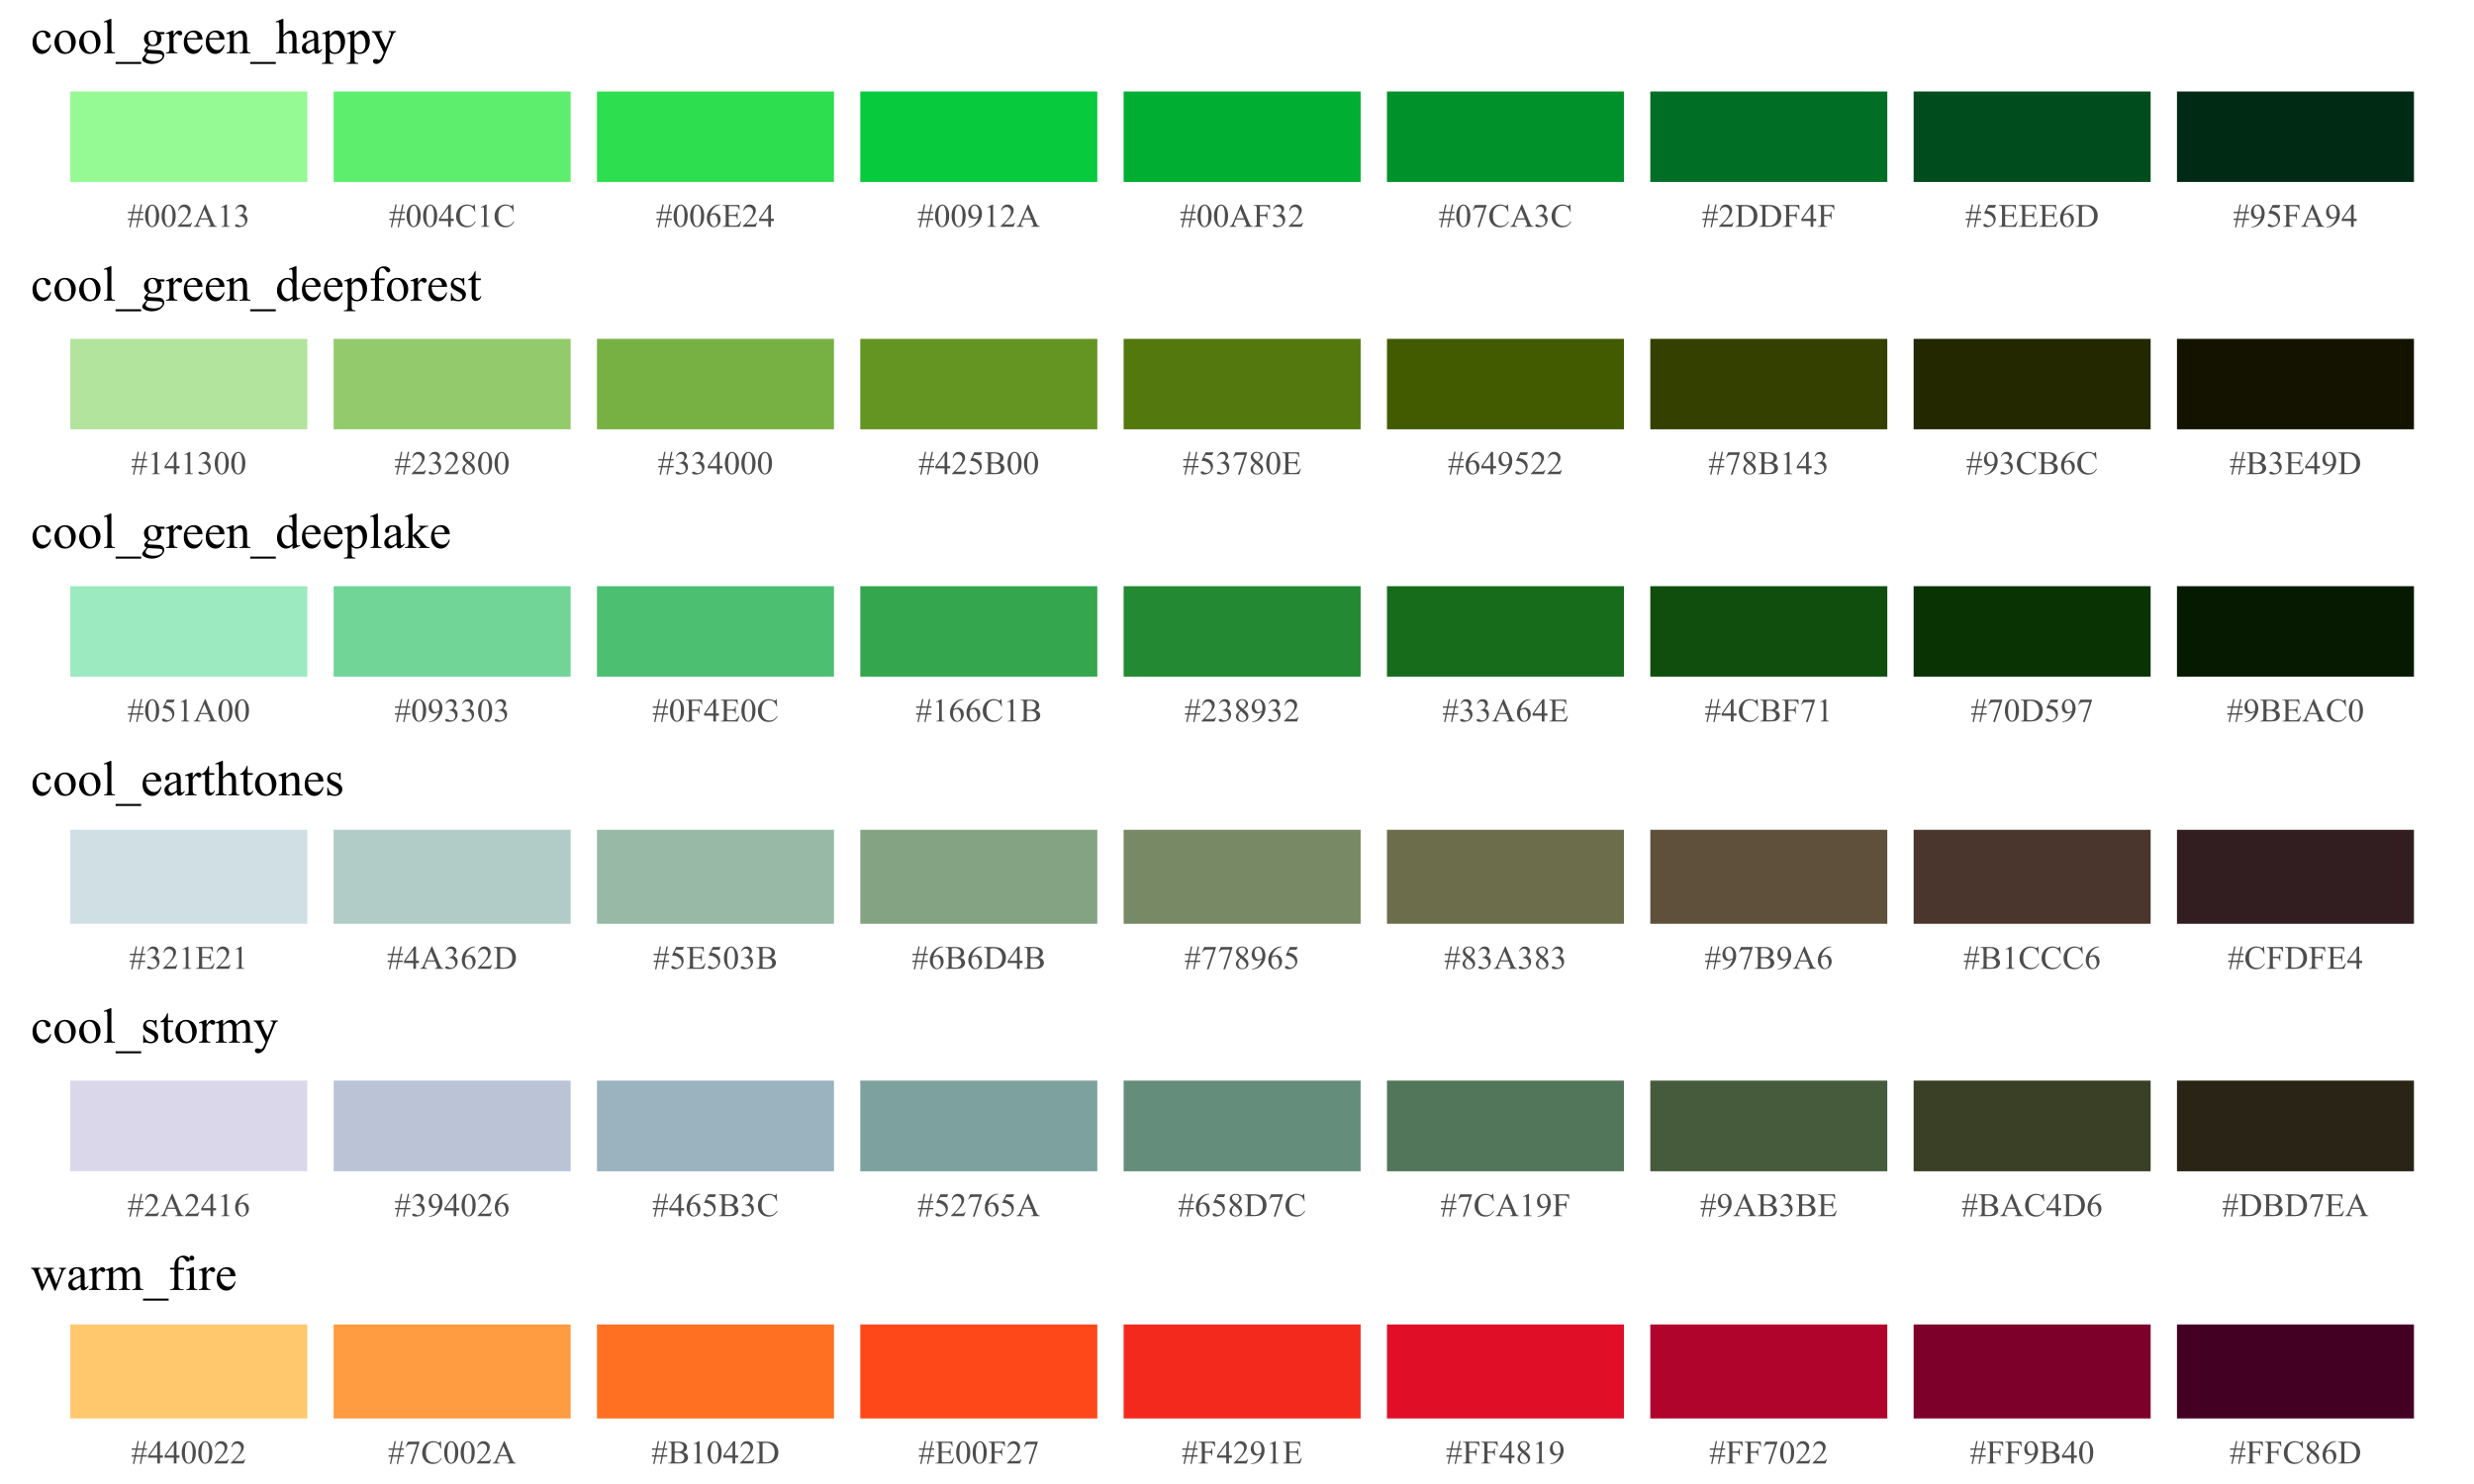<?xml version="1.0" encoding="UTF-8"?>
<svg xmlns="http://www.w3.org/2000/svg" xmlns:xlink="http://www.w3.org/1999/xlink" width="720pt" height="432pt" viewBox="0 0 720 432" version="1.1">
<defs>
<g>
<symbol overflow="visible" id="glyph0-0">
<path style="stroke:none;" d="M 0.539 0.133 L 0.977 -2 L 0.172 -2 L 0.172 -2.387 L 1.051 -2.387 L 1.375 -3.992 L 0.172 -3.992 L 0.172 -4.367 L 1.461 -4.367 L 1.891 -6.5 L 2.277 -6.5 L 1.852 -4.367 L 3.43 -4.367 L 3.887 -6.5 L 4.273 -6.5 L 3.828 -4.367 L 4.625 -4.367 L 4.625 -3.992 L 3.758 -3.992 L 3.43 -2.387 L 4.625 -2.387 L 4.625 -2 L 3.352 -2 L 2.914 0.133 L 2.535 0.133 L 2.961 -2 L 1.375 -2 L 0.93 0.133 Z M 1.445 -2.387 L 3.031 -2.387 L 3.371 -3.992 L 1.773 -3.992 Z M 1.445 -2.387 "/>
</symbol>
<symbol overflow="visible" id="glyph0-1">
<path style="stroke:none;" d="M 0.348 -3.141 C 0.344 -3.863 0.453 -4.484 0.676 -5.012 C 0.891 -5.531 1.184 -5.922 1.547 -6.184 C 1.828 -6.383 2.117 -6.484 2.418 -6.488 C 2.902 -6.484 3.34 -6.238 3.73 -5.742 C 4.211 -5.125 4.453 -4.289 4.457 -3.238 C 4.453 -2.5 4.348 -1.875 4.137 -1.359 C 3.926 -0.844 3.652 -0.469 3.324 -0.234 C 2.992 -0.004 2.676 0.109 2.371 0.113 C 1.762 0.109 1.258 -0.246 0.859 -0.961 C 0.516 -1.562 0.344 -2.289 0.348 -3.141 Z M 1.266 -3.023 C 1.266 -2.148 1.371 -1.434 1.59 -0.883 C 1.762 -0.414 2.027 -0.18 2.387 -0.184 C 2.551 -0.18 2.727 -0.258 2.91 -0.41 C 3.09 -0.559 3.227 -0.812 3.324 -1.172 C 3.465 -1.707 3.539 -2.465 3.539 -3.445 C 3.539 -4.168 3.461 -4.77 3.312 -5.258 C 3.195 -5.613 3.051 -5.871 2.879 -6.023 C 2.746 -6.125 2.594 -6.176 2.414 -6.18 C 2.199 -6.176 2.008 -6.078 1.848 -5.891 C 1.617 -5.629 1.465 -5.223 1.387 -4.668 C 1.305 -4.109 1.266 -3.562 1.266 -3.023 Z M 1.266 -3.023 "/>
</symbol>
<symbol overflow="visible" id="glyph0-2">
<path style="stroke:none;" d="M 4.402 -1.223 L 3.957 0 L 0.207 0 L 0.207 -0.172 C 1.305 -1.176 2.082 -2 2.535 -2.637 C 2.984 -3.273 3.211 -3.855 3.211 -4.387 C 3.211 -4.789 3.086 -5.121 2.84 -5.379 C 2.59 -5.637 2.293 -5.766 1.953 -5.77 C 1.637 -5.766 1.359 -5.676 1.113 -5.496 C 0.863 -5.312 0.68 -5.043 0.562 -4.691 L 0.391 -4.691 C 0.465 -5.266 0.664 -5.711 0.992 -6.023 C 1.312 -6.332 1.719 -6.484 2.203 -6.488 C 2.719 -6.484 3.148 -6.32 3.492 -5.988 C 3.836 -5.656 4.008 -5.266 4.012 -4.82 C 4.008 -4.496 3.934 -4.172 3.789 -3.852 C 3.555 -3.344 3.18 -2.809 2.664 -2.246 C 1.883 -1.391 1.395 -0.879 1.203 -0.707 L 2.863 -0.707 C 3.199 -0.703 3.438 -0.715 3.574 -0.742 C 3.707 -0.766 3.828 -0.816 3.941 -0.895 C 4.047 -0.969 4.141 -1.078 4.227 -1.223 Z M 4.402 -1.223 "/>
</symbol>
<symbol overflow="visible" id="glyph0-3">
<path style="stroke:none;" d="M 4.391 -2.129 L 1.93 -2.129 L 1.5 -1.125 C 1.391 -0.875 1.336 -0.688 1.34 -0.57 C 1.336 -0.469 1.383 -0.387 1.477 -0.316 C 1.57 -0.242 1.77 -0.191 2.078 -0.172 L 2.078 0 L 0.074 0 L 0.074 -0.172 C 0.336 -0.215 0.508 -0.277 0.59 -0.355 C 0.746 -0.504 0.922 -0.809 1.121 -1.27 L 3.355 -6.5 L 3.52 -6.5 L 5.734 -1.215 C 5.91 -0.785 6.07 -0.512 6.219 -0.387 C 6.359 -0.258 6.562 -0.184 6.824 -0.172 L 6.824 0 L 4.316 0 L 4.316 -0.172 C 4.566 -0.18 4.738 -0.223 4.828 -0.297 C 4.918 -0.367 4.961 -0.457 4.965 -0.562 C 4.961 -0.699 4.898 -0.914 4.777 -1.215 Z M 4.262 -2.477 L 3.184 -5.043 L 2.078 -2.477 Z M 4.262 -2.477 "/>
</symbol>
<symbol overflow="visible" id="glyph0-4">
<path style="stroke:none;" d="M 1.125 -5.734 L 2.672 -6.488 L 2.828 -6.488 L 2.828 -1.121 C 2.824 -0.762 2.84 -0.539 2.871 -0.453 C 2.898 -0.363 2.957 -0.297 3.055 -0.254 C 3.145 -0.203 3.336 -0.176 3.629 -0.172 L 3.629 0 L 1.238 0 L 1.238 -0.172 C 1.535 -0.176 1.73 -0.203 1.816 -0.25 C 1.902 -0.293 1.961 -0.355 2 -0.434 C 2.031 -0.508 2.051 -0.734 2.055 -1.121 L 2.055 -4.551 C 2.051 -5.012 2.035 -5.309 2.008 -5.441 C 1.98 -5.539 1.941 -5.613 1.887 -5.664 C 1.828 -5.707 1.758 -5.73 1.68 -5.734 C 1.559 -5.73 1.398 -5.68 1.195 -5.586 Z M 1.125 -5.734 "/>
</symbol>
<symbol overflow="visible" id="glyph0-5">
<path style="stroke:none;" d="M 0.488 -5.148 C 0.664 -5.574 0.895 -5.902 1.172 -6.137 C 1.449 -6.367 1.793 -6.484 2.207 -6.488 C 2.715 -6.484 3.105 -6.32 3.379 -5.992 C 3.582 -5.742 3.684 -5.477 3.688 -5.199 C 3.684 -4.73 3.395 -4.254 2.816 -3.766 C 3.203 -3.609 3.5 -3.391 3.703 -3.105 C 3.902 -2.82 4 -2.484 4.004 -2.105 C 4 -1.551 3.824 -1.074 3.477 -0.676 C 3.016 -0.148 2.355 0.109 1.496 0.113 C 1.062 0.109 0.773 0.059 0.621 -0.047 C 0.465 -0.152 0.387 -0.266 0.391 -0.391 C 0.387 -0.477 0.422 -0.555 0.5 -0.625 C 0.57 -0.691 0.66 -0.727 0.766 -0.73 C 0.84 -0.727 0.918 -0.715 1.004 -0.695 C 1.051 -0.676 1.172 -0.617 1.363 -0.523 C 1.547 -0.422 1.676 -0.363 1.754 -0.348 C 1.863 -0.309 1.988 -0.293 2.125 -0.297 C 2.441 -0.293 2.719 -0.414 2.953 -0.664 C 3.188 -0.906 3.305 -1.199 3.309 -1.543 C 3.305 -1.785 3.25 -2.027 3.145 -2.266 C 3.062 -2.438 2.973 -2.57 2.879 -2.664 C 2.738 -2.785 2.555 -2.898 2.324 -3.004 C 2.086 -3.102 1.848 -3.152 1.609 -3.156 L 1.457 -3.156 L 1.457 -3.297 C 1.703 -3.324 1.949 -3.414 2.199 -3.562 C 2.445 -3.707 2.629 -3.883 2.742 -4.09 C 2.852 -4.297 2.906 -4.523 2.91 -4.773 C 2.906 -5.09 2.805 -5.348 2.605 -5.551 C 2.402 -5.746 2.152 -5.848 1.855 -5.852 C 1.367 -5.848 0.961 -5.586 0.641 -5.07 Z M 0.488 -5.148 "/>
</symbol>
<symbol overflow="visible" id="glyph0-6">
<path style="stroke:none;" d="M 4.469 -2.344 L 4.469 -1.68 L 3.613 -1.68 L 3.613 0 L 2.84 0 L 2.84 -1.68 L 0.148 -1.68 L 0.148 -2.277 L 3.098 -6.488 L 3.613 -6.488 L 3.613 -2.344 Z M 2.84 -2.344 L 2.84 -5.5 L 0.609 -2.344 Z M 2.84 -2.344 "/>
</symbol>
<symbol overflow="visible" id="glyph0-7">
<path style="stroke:none;" d="M 5.781 -6.5 L 5.926 -4.34 L 5.781 -4.34 C 5.582 -4.984 5.305 -5.449 4.949 -5.738 C 4.586 -6.02 4.156 -6.164 3.656 -6.164 C 3.234 -6.164 2.852 -6.055 2.512 -5.844 C 2.168 -5.625 1.898 -5.285 1.707 -4.82 C 1.508 -4.348 1.41 -3.766 1.414 -3.07 C 1.41 -2.492 1.504 -1.992 1.691 -1.574 C 1.875 -1.148 2.152 -0.824 2.523 -0.602 C 2.891 -0.375 3.312 -0.262 3.793 -0.266 C 4.199 -0.262 4.562 -0.352 4.883 -0.531 C 5.195 -0.707 5.543 -1.059 5.926 -1.586 L 6.07 -1.492 C 5.75 -0.922 5.375 -0.508 4.953 -0.246 C 4.523 0.012 4.02 0.141 3.441 0.145 C 2.383 0.141 1.566 -0.246 0.992 -1.027 C 0.559 -1.605 0.344 -2.289 0.348 -3.078 C 0.344 -3.711 0.488 -4.297 0.773 -4.828 C 1.055 -5.359 1.445 -5.77 1.945 -6.062 C 2.445 -6.352 2.988 -6.496 3.582 -6.5 C 4.035 -6.496 4.488 -6.387 4.941 -6.164 C 5.066 -6.094 5.16 -6.059 5.223 -6.062 C 5.301 -6.059 5.375 -6.086 5.441 -6.148 C 5.52 -6.23 5.578 -6.348 5.617 -6.5 Z M 5.781 -6.5 "/>
</symbol>
<symbol overflow="visible" id="glyph0-8">
<path style="stroke:none;" d="M 4.305 -6.488 L 4.305 -6.312 C 3.887 -6.27 3.551 -6.188 3.293 -6.066 C 3.031 -5.941 2.773 -5.754 2.52 -5.504 C 2.262 -5.246 2.051 -4.965 1.887 -4.656 C 1.719 -4.344 1.578 -3.973 1.469 -3.547 C 1.914 -3.852 2.363 -4.008 2.82 -4.012 C 3.25 -4.008 3.629 -3.832 3.949 -3.484 C 4.27 -3.133 4.43 -2.684 4.43 -2.137 C 4.43 -1.602 4.266 -1.117 3.945 -0.684 C 3.555 -0.152 3.043 0.109 2.41 0.113 C 1.973 0.109 1.605 -0.031 1.305 -0.32 C 0.707 -0.875 0.41 -1.598 0.414 -2.492 C 0.41 -3.059 0.523 -3.602 0.754 -4.113 C 0.98 -4.625 1.305 -5.078 1.73 -5.477 C 2.152 -5.871 2.559 -6.141 2.949 -6.281 C 3.332 -6.418 3.695 -6.484 4.031 -6.488 Z M 1.387 -3.207 C 1.328 -2.781 1.301 -2.441 1.305 -2.184 C 1.301 -1.883 1.355 -1.559 1.469 -1.207 C 1.578 -0.855 1.742 -0.574 1.965 -0.371 C 2.121 -0.219 2.316 -0.145 2.547 -0.148 C 2.816 -0.145 3.059 -0.273 3.273 -0.531 C 3.484 -0.785 3.59 -1.152 3.594 -1.633 C 3.59 -2.164 3.484 -2.625 3.273 -3.02 C 3.059 -3.406 2.758 -3.602 2.371 -3.605 C 2.25 -3.602 2.121 -3.578 1.988 -3.527 C 1.848 -3.477 1.648 -3.367 1.387 -3.207 Z M 1.387 -3.207 "/>
</symbol>
<symbol overflow="visible" id="glyph0-9">
<path style="stroke:none;" d="M 2.008 -6.008 L 2.008 -3.496 L 3.402 -3.496 C 3.762 -3.492 4.004 -3.547 4.129 -3.66 C 4.289 -3.801 4.379 -4.055 4.402 -4.422 L 4.574 -4.422 L 4.574 -2.207 L 4.402 -2.207 C 4.355 -2.516 4.312 -2.715 4.27 -2.805 C 4.211 -2.91 4.117 -2.996 3.992 -3.062 C 3.859 -3.121 3.664 -3.152 3.402 -3.156 L 2.008 -3.156 L 2.008 -1.059 C 2.004 -0.773 2.016 -0.602 2.043 -0.543 C 2.066 -0.48 2.109 -0.434 2.176 -0.398 C 2.234 -0.363 2.355 -0.344 2.531 -0.348 L 3.609 -0.348 C 3.969 -0.344 4.227 -0.371 4.391 -0.422 C 4.551 -0.469 4.707 -0.566 4.859 -0.719 C 5.051 -0.91 5.25 -1.203 5.457 -1.594 L 5.645 -1.594 L 5.094 0 L 0.195 0 L 0.195 -0.172 L 0.422 -0.172 C 0.57 -0.168 0.711 -0.207 0.848 -0.281 C 0.945 -0.328 1.012 -0.402 1.051 -0.504 C 1.082 -0.605 1.102 -0.809 1.105 -1.121 L 1.105 -5.25 C 1.102 -5.652 1.062 -5.898 0.984 -5.996 C 0.871 -6.117 0.684 -6.18 0.422 -6.184 L 0.195 -6.184 L 0.195 -6.355 L 5.094 -6.355 L 5.164 -4.965 L 4.984 -4.965 C 4.914 -5.293 4.84 -5.523 4.762 -5.652 C 4.68 -5.773 4.562 -5.867 4.41 -5.938 C 4.281 -5.98 4.062 -6.004 3.75 -6.008 Z M 2.008 -6.008 "/>
</symbol>
<symbol overflow="visible" id="glyph0-10">
<path style="stroke:none;" d="M 0.508 0.133 L 0.508 -0.043 C 0.91 -0.043 1.289 -0.137 1.641 -0.324 C 1.988 -0.504 2.324 -0.824 2.652 -1.285 C 2.977 -1.738 3.203 -2.242 3.336 -2.789 C 2.844 -2.473 2.402 -2.312 2.008 -2.316 C 1.559 -2.312 1.176 -2.484 0.855 -2.832 C 0.535 -3.176 0.375 -3.637 0.379 -4.211 C 0.375 -4.762 0.535 -5.258 0.859 -5.695 C 1.238 -6.223 1.738 -6.484 2.363 -6.488 C 2.879 -6.484 3.328 -6.27 3.703 -5.84 C 4.156 -5.305 4.383 -4.645 4.387 -3.863 C 4.383 -3.152 4.211 -2.496 3.867 -1.887 C 3.52 -1.273 3.035 -0.766 2.418 -0.367 C 1.914 -0.035 1.367 0.129 0.773 0.133 Z M 3.414 -3.137 C 3.465 -3.539 3.492 -3.863 3.496 -4.109 C 3.492 -4.41 3.441 -4.738 3.34 -5.094 C 3.238 -5.441 3.09 -5.711 2.902 -5.902 C 2.711 -6.086 2.496 -6.18 2.258 -6.184 C 1.977 -6.18 1.734 -6.055 1.527 -5.809 C 1.316 -5.555 1.211 -5.184 1.215 -4.691 C 1.211 -4.031 1.352 -3.516 1.633 -3.145 C 1.832 -2.875 2.082 -2.742 2.383 -2.742 C 2.523 -2.742 2.691 -2.773 2.891 -2.844 C 3.086 -2.91 3.262 -3.008 3.414 -3.137 Z M 3.414 -3.137 "/>
</symbol>
<symbol overflow="visible" id="glyph0-11">
<path style="stroke:none;" d="M 1.965 -6.008 L 1.965 -3.512 L 3.121 -3.512 C 3.383 -3.508 3.578 -3.566 3.703 -3.688 C 3.828 -3.801 3.91 -4.035 3.953 -4.383 L 4.125 -4.383 L 4.125 -2.23 L 3.953 -2.23 C 3.945 -2.477 3.914 -2.656 3.855 -2.773 C 3.793 -2.887 3.707 -2.977 3.602 -3.035 C 3.492 -3.09 3.332 -3.117 3.121 -3.121 L 1.965 -3.121 L 1.965 -1.125 C 1.961 -0.801 1.98 -0.586 2.023 -0.488 C 2.051 -0.406 2.117 -0.34 2.223 -0.285 C 2.355 -0.207 2.5 -0.168 2.652 -0.172 L 2.883 -0.172 L 2.883 0 L 0.156 0 L 0.156 -0.172 L 0.379 -0.172 C 0.641 -0.168 0.832 -0.246 0.953 -0.402 C 1.023 -0.5 1.059 -0.742 1.062 -1.125 L 1.062 -5.23 C 1.059 -5.551 1.039 -5.762 1.004 -5.867 C 0.969 -5.941 0.906 -6.012 0.812 -6.07 C 0.676 -6.145 0.531 -6.18 0.379 -6.184 L 0.156 -6.184 L 0.156 -6.355 L 4.883 -6.355 L 4.945 -4.961 L 4.781 -4.961 C 4.699 -5.254 4.602 -5.473 4.496 -5.613 C 4.387 -5.75 4.254 -5.848 4.098 -5.914 C 3.938 -5.973 3.695 -6.004 3.367 -6.008 Z M 1.965 -6.008 "/>
</symbol>
<symbol overflow="visible" id="glyph0-12">
<path style="stroke:none;" d="M 0.965 -6.355 L 4.375 -6.355 L 4.375 -6.18 L 2.254 0.133 L 1.73 0.133 L 3.629 -5.594 L 1.879 -5.594 C 1.523 -5.59 1.273 -5.547 1.125 -5.465 C 0.859 -5.32 0.648 -5.098 0.492 -4.801 L 0.355 -4.852 Z M 0.965 -6.355 "/>
</symbol>
<symbol overflow="visible" id="glyph0-13">
<path style="stroke:none;" d="M 0.164 0 L 0.164 -0.172 L 0.402 -0.172 C 0.668 -0.168 0.859 -0.254 0.977 -0.43 C 1.043 -0.531 1.078 -0.766 1.078 -1.125 L 1.078 -5.23 C 1.078 -5.625 1.031 -5.875 0.945 -5.977 C 0.82 -6.113 0.641 -6.18 0.402 -6.184 L 0.164 -6.184 L 0.164 -6.355 L 2.75 -6.355 C 3.695 -6.352 4.418 -6.242 4.918 -6.031 C 5.41 -5.812 5.809 -5.453 6.113 -4.953 C 6.41 -4.445 6.562 -3.867 6.566 -3.211 C 6.562 -2.324 6.293 -1.582 5.762 -0.992 C 5.152 -0.328 4.234 0 3.004 0 Z M 1.977 -0.461 C 2.371 -0.371 2.707 -0.328 2.977 -0.328 C 3.699 -0.328 4.301 -0.582 4.781 -1.09 C 5.258 -1.598 5.496 -2.289 5.5 -3.164 C 5.496 -4.039 5.258 -4.73 4.781 -5.238 C 4.301 -5.746 3.684 -6 2.938 -6 C 2.652 -6 2.332 -5.953 1.977 -5.863 Z M 1.977 -0.461 "/>
</symbol>
<symbol overflow="visible" id="glyph0-14">
<path style="stroke:none;" d="M 4.168 -6.355 L 3.801 -5.559 L 1.891 -5.559 L 1.473 -4.707 C 2.297 -4.582 2.953 -4.273 3.441 -3.781 C 3.852 -3.352 4.059 -2.852 4.062 -2.281 C 4.059 -1.945 3.992 -1.637 3.859 -1.355 C 3.723 -1.066 3.551 -0.824 3.348 -0.629 C 3.137 -0.426 2.906 -0.266 2.656 -0.145 C 2.293 0.027 1.926 0.109 1.551 0.113 C 1.168 0.109 0.891 0.047 0.719 -0.082 C 0.543 -0.211 0.457 -0.352 0.461 -0.512 C 0.457 -0.594 0.492 -0.672 0.566 -0.742 C 0.637 -0.809 0.727 -0.844 0.84 -0.844 C 0.918 -0.844 0.988 -0.828 1.051 -0.805 C 1.109 -0.777 1.215 -0.715 1.363 -0.613 C 1.594 -0.449 1.832 -0.367 2.078 -0.371 C 2.441 -0.367 2.762 -0.508 3.039 -0.785 C 3.312 -1.059 3.449 -1.395 3.453 -1.797 C 3.449 -2.176 3.328 -2.535 3.082 -2.871 C 2.836 -3.203 2.496 -3.457 2.062 -3.641 C 1.719 -3.777 1.254 -3.859 0.672 -3.887 L 1.891 -6.355 Z M 4.168 -6.355 "/>
</symbol>
<symbol overflow="visible" id="glyph0-15">
<path style="stroke:none;" d="M 1.844 -3.203 C 1.336 -3.613 1.012 -3.945 0.867 -4.195 C 0.723 -4.445 0.648 -4.703 0.652 -4.973 C 0.648 -5.383 0.809 -5.738 1.129 -6.039 C 1.445 -6.336 1.867 -6.484 2.398 -6.488 C 2.906 -6.484 3.32 -6.348 3.637 -6.07 C 3.945 -5.789 4.102 -5.469 4.105 -5.117 C 4.102 -4.875 4.016 -4.633 3.852 -4.391 C 3.68 -4.141 3.328 -3.852 2.797 -3.52 C 3.344 -3.094 3.711 -2.758 3.891 -2.516 C 4.125 -2.195 4.242 -1.859 4.246 -1.508 C 4.242 -1.059 4.07 -0.68 3.734 -0.363 C 3.391 -0.047 2.945 0.109 2.395 0.113 C 1.789 0.109 1.32 -0.074 0.984 -0.453 C 0.715 -0.754 0.578 -1.086 0.582 -1.449 C 0.578 -1.727 0.672 -2.008 0.863 -2.285 C 1.051 -2.559 1.379 -2.863 1.844 -3.203 Z M 2.578 -3.703 C 2.953 -4.039 3.188 -4.305 3.289 -4.504 C 3.387 -4.695 3.438 -4.914 3.441 -5.164 C 3.438 -5.488 3.348 -5.746 3.164 -5.934 C 2.977 -6.117 2.723 -6.211 2.41 -6.215 C 2.086 -6.211 1.828 -6.117 1.629 -5.938 C 1.43 -5.75 1.328 -5.535 1.332 -5.293 C 1.328 -5.125 1.371 -4.965 1.453 -4.805 C 1.535 -4.641 1.652 -4.484 1.809 -4.34 Z M 2.062 -3.023 C 1.801 -2.805 1.605 -2.566 1.484 -2.309 C 1.355 -2.051 1.293 -1.77 1.297 -1.473 C 1.293 -1.066 1.406 -0.746 1.629 -0.504 C 1.848 -0.262 2.125 -0.141 2.469 -0.141 C 2.805 -0.141 3.078 -0.234 3.281 -0.426 C 3.484 -0.613 3.586 -0.844 3.586 -1.121 C 3.586 -1.34 3.523 -1.543 3.406 -1.727 C 3.18 -2.055 2.734 -2.488 2.062 -3.023 Z M 2.062 -3.023 "/>
</symbol>
<symbol overflow="visible" id="glyph0-16">
<path style="stroke:none;" d="M 4.434 -3.242 C 4.871 -3.145 5.199 -2.996 5.422 -2.793 C 5.723 -2.504 5.875 -2.152 5.879 -1.738 C 5.875 -1.422 5.777 -1.121 5.578 -0.832 C 5.375 -0.543 5.098 -0.332 4.754 -0.199 C 4.402 -0.066 3.871 0 3.16 0 L 0.16 0 L 0.16 -0.172 L 0.398 -0.172 C 0.664 -0.168 0.852 -0.254 0.969 -0.426 C 1.039 -0.531 1.078 -0.766 1.078 -1.125 L 1.078 -5.23 C 1.078 -5.621 1.031 -5.871 0.941 -5.977 C 0.816 -6.113 0.637 -6.18 0.398 -6.184 L 0.16 -6.184 L 0.16 -6.355 L 2.906 -6.355 C 3.418 -6.352 3.828 -6.312 4.141 -6.242 C 4.605 -6.125 4.961 -5.926 5.211 -5.645 C 5.453 -5.355 5.578 -5.027 5.582 -4.66 C 5.578 -4.336 5.48 -4.051 5.289 -3.801 C 5.094 -3.547 4.809 -3.359 4.434 -3.242 Z M 1.977 -3.496 C 2.09 -3.473 2.223 -3.457 2.375 -3.445 C 2.52 -3.434 2.684 -3.426 2.863 -3.43 C 3.316 -3.426 3.66 -3.477 3.891 -3.578 C 4.121 -3.676 4.297 -3.828 4.418 -4.031 C 4.539 -4.234 4.598 -4.453 4.602 -4.695 C 4.598 -5.062 4.449 -5.383 4.148 -5.648 C 3.844 -5.91 3.398 -6.039 2.82 -6.043 C 2.504 -6.039 2.223 -6.004 1.977 -5.938 Z M 1.977 -0.461 C 2.336 -0.371 2.695 -0.328 3.051 -0.332 C 3.613 -0.328 4.043 -0.457 4.344 -0.715 C 4.637 -0.969 4.785 -1.281 4.789 -1.66 C 4.785 -1.902 4.719 -2.141 4.586 -2.371 C 4.449 -2.598 4.23 -2.777 3.93 -2.91 C 3.625 -3.039 3.25 -3.105 2.809 -3.109 C 2.609 -3.105 2.445 -3.102 2.309 -3.098 C 2.172 -3.09 2.059 -3.078 1.977 -3.066 Z M 1.977 -0.461 "/>
</symbol>
<symbol overflow="visible" id="glyph1-0">
<path style="stroke:none;" d="M 5.922 -2.445 C 5.746 -1.594 5.406 -0.941 4.898 -0.488 C 4.391 -0.031 3.828 0.191 3.219 0.195 C 2.484 0.191 1.848 -0.109 1.309 -0.723 C 0.762 -1.332 0.492 -2.164 0.492 -3.215 C 0.492 -4.223 0.793 -5.043 1.395 -5.68 C 1.996 -6.309 2.719 -6.625 3.566 -6.629 C 4.195 -6.625 4.715 -6.457 5.125 -6.125 C 5.531 -5.789 5.734 -5.441 5.738 -5.082 C 5.734 -4.902 5.68 -4.758 5.566 -4.648 C 5.449 -4.535 5.285 -4.48 5.082 -4.484 C 4.801 -4.48 4.594 -4.57 4.457 -4.754 C 4.375 -4.848 4.324 -5.035 4.301 -5.316 C 4.273 -5.59 4.176 -5.801 4.016 -5.949 C 3.848 -6.086 3.621 -6.156 3.332 -6.16 C 2.859 -6.156 2.48 -5.984 2.199 -5.641 C 1.816 -5.176 1.629 -4.566 1.633 -3.816 C 1.629 -3.043 1.816 -2.367 2.195 -1.781 C 2.57 -1.191 3.082 -0.895 3.727 -0.898 C 4.184 -0.895 4.594 -1.055 4.965 -1.371 C 5.219 -1.586 5.469 -1.977 5.715 -2.547 Z M 5.922 -2.445 "/>
</symbol>
<symbol overflow="visible" id="glyph1-1">
<path style="stroke:none;" d="M 3.602 -6.629 C 4.574 -6.625 5.355 -6.258 5.949 -5.52 C 6.445 -4.887 6.695 -4.16 6.699 -3.34 C 6.695 -2.762 6.559 -2.176 6.285 -1.59 C 6.008 -0.996 5.625 -0.551 5.141 -0.254 C 4.652 0.047 4.113 0.191 3.523 0.195 C 2.547 0.191 1.777 -0.191 1.211 -0.965 C 0.723 -1.613 0.48 -2.344 0.484 -3.156 C 0.48 -3.746 0.625 -4.332 0.922 -4.918 C 1.211 -5.496 1.598 -5.93 2.078 -6.211 C 2.555 -6.488 3.062 -6.625 3.602 -6.629 Z M 3.383 -6.172 C 3.129 -6.168 2.879 -6.094 2.633 -5.949 C 2.379 -5.801 2.176 -5.543 2.023 -5.176 C 1.867 -4.801 1.793 -4.324 1.793 -3.746 C 1.793 -2.805 1.977 -1.996 2.352 -1.32 C 2.719 -0.637 3.211 -0.297 3.824 -0.301 C 4.277 -0.297 4.652 -0.484 4.949 -0.863 C 5.242 -1.234 5.391 -1.879 5.395 -2.797 C 5.391 -3.938 5.145 -4.84 4.656 -5.5 C 4.32 -5.945 3.895 -6.168 3.383 -6.172 Z M 3.383 -6.172 "/>
</symbol>
<symbol overflow="visible" id="glyph1-2">
<path style="stroke:none;" d="M 2.664 -10 L 2.664 -1.457 C 2.66 -1.051 2.688 -0.781 2.75 -0.652 C 2.805 -0.52 2.898 -0.422 3.023 -0.355 C 3.145 -0.285 3.371 -0.25 3.707 -0.254 L 3.707 0 L 0.547 0 L 0.547 -0.254 C 0.84 -0.25 1.043 -0.281 1.152 -0.344 C 1.258 -0.402 1.344 -0.504 1.406 -0.648 C 1.465 -0.785 1.492 -1.055 1.496 -1.457 L 1.496 -7.305 C 1.492 -8.027 1.477 -8.473 1.445 -8.645 C 1.41 -8.809 1.359 -8.922 1.289 -8.984 C 1.215 -9.043 1.121 -9.074 1.012 -9.078 C 0.887 -9.074 0.73 -9.039 0.547 -8.965 L 0.43 -9.211 L 2.348 -10 Z M 2.664 -10 "/>
</symbol>
<symbol overflow="visible" id="glyph1-3">
<path style="stroke:none;" d="M 7.328 3.109 L -0.121 3.109 L -0.121 2.516 L 7.328 2.516 Z M 7.328 3.109 "/>
</symbol>
<symbol overflow="visible" id="glyph1-4">
<path style="stroke:none;" d="M 2.172 -2.348 C 1.777 -2.539 1.477 -2.809 1.266 -3.152 C 1.055 -3.496 0.949 -3.875 0.949 -4.297 C 0.949 -4.93 1.188 -5.48 1.668 -5.941 C 2.148 -6.398 2.766 -6.625 3.516 -6.629 C 4.129 -6.625 4.66 -6.477 5.113 -6.18 L 6.477 -6.18 C 6.672 -6.176 6.789 -6.168 6.824 -6.16 C 6.855 -6.145 6.879 -6.125 6.898 -6.102 C 6.922 -6.055 6.938 -5.98 6.941 -5.879 C 6.938 -5.754 6.926 -5.672 6.906 -5.625 C 6.887 -5.602 6.859 -5.582 6.828 -5.566 C 6.789 -5.551 6.672 -5.543 6.477 -5.547 L 5.641 -5.547 C 5.898 -5.207 6.027 -4.777 6.031 -4.254 C 6.027 -3.652 5.801 -3.137 5.344 -2.715 C 4.883 -2.285 4.266 -2.074 3.496 -2.074 C 3.172 -2.074 2.844 -2.121 2.516 -2.215 C 2.305 -2.035 2.168 -1.879 2.098 -1.746 C 2.023 -1.613 1.984 -1.5 1.988 -1.406 C 1.984 -1.324 2.023 -1.246 2.105 -1.172 C 2.18 -1.098 2.332 -1.043 2.559 -1.012 C 2.688 -0.992 3.016 -0.977 3.543 -0.965 C 4.508 -0.938 5.133 -0.902 5.422 -0.863 C 5.852 -0.801 6.199 -0.641 6.465 -0.379 C 6.723 -0.117 6.855 0.203 6.855 0.59 C 6.855 1.117 6.605 1.613 6.109 2.082 C 5.375 2.762 4.422 3.105 3.25 3.109 C 2.34 3.105 1.574 2.902 0.957 2.496 C 0.602 2.262 0.426 2.016 0.43 1.766 C 0.426 1.648 0.453 1.535 0.508 1.426 C 0.582 1.25 0.746 1.012 1 0.703 C 1.027 0.66 1.266 0.41 1.715 -0.055 C 1.469 -0.195 1.297 -0.328 1.199 -0.445 C 1.094 -0.559 1.043 -0.688 1.047 -0.836 C 1.043 -0.996 1.109 -1.188 1.246 -1.41 C 1.379 -1.629 1.688 -1.941 2.172 -2.348 Z M 3.395 -6.293 C 3.043 -6.293 2.754 -6.152 2.523 -5.879 C 2.285 -5.598 2.168 -5.176 2.172 -4.605 C 2.168 -3.863 2.328 -3.289 2.652 -2.883 C 2.891 -2.57 3.199 -2.414 3.578 -2.418 C 3.934 -2.414 4.227 -2.547 4.457 -2.816 C 4.684 -3.082 4.797 -3.504 4.801 -4.078 C 4.797 -4.82 4.637 -5.402 4.316 -5.828 C 4.074 -6.137 3.766 -6.293 3.395 -6.293 Z M 2.102 0 C 1.879 0.238 1.711 0.461 1.602 0.668 C 1.484 0.871 1.43 1.059 1.434 1.238 C 1.43 1.457 1.566 1.656 1.844 1.828 C 2.309 2.117 2.984 2.262 3.875 2.266 C 4.715 2.262 5.34 2.113 5.742 1.816 C 6.141 1.52 6.34 1.199 6.344 0.863 C 6.34 0.617 6.219 0.445 5.984 0.344 C 5.734 0.238 5.254 0.176 4.535 0.16 C 3.48 0.129 2.668 0.078 2.102 0 Z M 2.102 0 "/>
</symbol>
<symbol overflow="visible" id="glyph1-5">
<path style="stroke:none;" d="M 2.336 -6.629 L 2.336 -5.184 C 2.871 -6.145 3.422 -6.625 3.992 -6.629 C 4.246 -6.625 4.461 -6.547 4.633 -6.395 C 4.801 -6.234 4.887 -6.055 4.887 -5.852 C 4.887 -5.664 4.824 -5.508 4.703 -5.383 C 4.578 -5.254 4.434 -5.191 4.27 -5.195 C 4.102 -5.191 3.918 -5.273 3.715 -5.438 C 3.512 -5.598 3.359 -5.676 3.262 -5.68 C 3.176 -5.676 3.086 -5.629 2.988 -5.539 C 2.777 -5.344 2.559 -5.027 2.336 -4.59 L 2.336 -1.504 C 2.332 -1.145 2.375 -0.875 2.469 -0.695 C 2.523 -0.566 2.633 -0.461 2.789 -0.379 C 2.945 -0.293 3.168 -0.25 3.461 -0.254 L 3.461 0 L 0.16 0 L 0.16 -0.254 C 0.484 -0.25 0.73 -0.301 0.895 -0.406 C 1.008 -0.477 1.09 -0.598 1.141 -0.766 C 1.16 -0.844 1.172 -1.07 1.176 -1.449 L 1.176 -3.945 C 1.172 -4.691 1.156 -5.141 1.129 -5.285 C 1.094 -5.426 1.035 -5.527 0.957 -5.598 C 0.871 -5.66 0.77 -5.695 0.652 -5.695 C 0.504 -5.695 0.34 -5.66 0.16 -5.59 L 0.09 -5.844 L 2.039 -6.629 Z M 2.336 -6.629 "/>
</symbol>
<symbol overflow="visible" id="glyph1-6">
<path style="stroke:none;" d="M 1.531 -4.016 C 1.523 -3.055 1.758 -2.305 2.23 -1.766 C 2.695 -1.219 3.246 -0.949 3.883 -0.949 C 4.301 -0.949 4.668 -1.062 4.98 -1.297 C 5.293 -1.523 5.555 -1.922 5.766 -2.488 L 5.984 -2.348 C 5.883 -1.703 5.598 -1.117 5.125 -0.594 C 4.648 -0.066 4.055 0.191 3.348 0.195 C 2.57 0.191 1.91 -0.105 1.359 -0.707 C 0.809 -1.305 0.531 -2.113 0.535 -3.137 C 0.531 -4.234 0.816 -5.094 1.383 -5.711 C 1.945 -6.324 2.652 -6.633 3.508 -6.637 C 4.227 -6.633 4.82 -6.395 5.285 -5.922 C 5.75 -5.445 5.98 -4.809 5.984 -4.016 Z M 1.531 -4.422 L 4.516 -4.422 C 4.488 -4.832 4.438 -5.121 4.367 -5.293 C 4.246 -5.551 4.074 -5.758 3.844 -5.91 C 3.609 -6.059 3.363 -6.133 3.113 -6.137 C 2.723 -6.133 2.375 -5.984 2.07 -5.684 C 1.758 -5.379 1.578 -4.957 1.531 -4.422 Z M 1.531 -4.422 "/>
</symbol>
<symbol overflow="visible" id="glyph1-7">
<path style="stroke:none;" d="M 2.328 -5.266 C 3.078 -6.172 3.797 -6.625 4.484 -6.629 C 4.832 -6.625 5.137 -6.539 5.391 -6.363 C 5.645 -6.188 5.844 -5.898 5.996 -5.5 C 6.098 -5.215 6.152 -4.781 6.152 -4.203 L 6.152 -1.457 C 6.152 -1.047 6.184 -0.77 6.25 -0.625 C 6.301 -0.504 6.383 -0.414 6.5 -0.352 C 6.609 -0.285 6.824 -0.25 7.137 -0.254 L 7.137 0 L 3.953 0 L 3.953 -0.254 L 4.086 -0.254 C 4.383 -0.25 4.594 -0.297 4.715 -0.391 C 4.832 -0.48 4.914 -0.613 4.965 -0.793 C 4.98 -0.859 4.992 -1.082 4.992 -1.457 L 4.992 -4.094 C 4.992 -4.676 4.914 -5.102 4.762 -5.367 C 4.609 -5.633 4.352 -5.766 3.992 -5.766 C 3.43 -5.766 2.875 -5.461 2.328 -4.852 L 2.328 -1.457 C 2.324 -1.016 2.352 -0.746 2.406 -0.648 C 2.469 -0.508 2.559 -0.406 2.676 -0.348 C 2.789 -0.281 3.023 -0.25 3.375 -0.254 L 3.375 0 L 0.191 0 L 0.191 -0.254 L 0.332 -0.254 C 0.656 -0.25 0.879 -0.336 0.996 -0.504 C 1.109 -0.668 1.164 -0.984 1.168 -1.457 L 1.168 -3.848 C 1.164 -4.617 1.148 -5.086 1.113 -5.258 C 1.078 -5.422 1.023 -5.539 0.953 -5.602 C 0.879 -5.664 0.781 -5.695 0.66 -5.695 C 0.527 -5.695 0.371 -5.66 0.191 -5.59 L 0.086 -5.844 L 2.023 -6.629 L 2.328 -6.629 Z M 2.328 -5.266 "/>
</symbol>
<symbol overflow="visible" id="glyph1-8">
<path style="stroke:none;" d="M 2.34 -10 L 2.34 -5.289 C 2.855 -5.855 3.27 -6.223 3.578 -6.387 C 3.879 -6.547 4.184 -6.625 4.492 -6.629 C 4.855 -6.625 5.168 -6.527 5.434 -6.328 C 5.691 -6.125 5.887 -5.809 6.02 -5.379 C 6.105 -5.078 6.152 -4.527 6.152 -3.734 L 6.152 -1.457 C 6.152 -1.047 6.184 -0.766 6.25 -0.617 C 6.293 -0.5 6.371 -0.414 6.488 -0.352 C 6.598 -0.285 6.805 -0.25 7.109 -0.254 L 7.109 0 L 3.945 0 L 3.945 -0.254 L 4.094 -0.254 C 4.391 -0.25 4.598 -0.297 4.719 -0.391 C 4.832 -0.48 4.914 -0.613 4.965 -0.793 C 4.973 -0.863 4.98 -1.086 4.984 -1.457 L 4.984 -3.734 C 4.98 -4.434 4.945 -4.895 4.875 -5.117 C 4.801 -5.336 4.684 -5.504 4.527 -5.613 C 4.367 -5.723 4.176 -5.777 3.953 -5.781 C 3.719 -5.777 3.48 -5.715 3.234 -5.598 C 2.984 -5.473 2.684 -5.227 2.34 -4.859 L 2.34 -1.457 C 2.336 -1.012 2.363 -0.738 2.414 -0.633 C 2.461 -0.523 2.551 -0.434 2.688 -0.363 C 2.82 -0.289 3.051 -0.25 3.383 -0.254 L 3.383 0 L 0.191 0 L 0.191 -0.254 C 0.473 -0.25 0.695 -0.297 0.863 -0.387 C 0.953 -0.434 1.031 -0.52 1.09 -0.652 C 1.145 -0.781 1.172 -1.051 1.176 -1.457 L 1.176 -7.285 C 1.172 -8.016 1.152 -8.469 1.121 -8.641 C 1.082 -8.809 1.031 -8.922 0.961 -8.984 C 0.887 -9.043 0.789 -9.074 0.668 -9.078 C 0.566 -9.074 0.406 -9.039 0.191 -8.965 L 0.09 -9.211 L 2.02 -10 Z M 2.34 -10 "/>
</symbol>
<symbol overflow="visible" id="glyph1-9">
<path style="stroke:none;" d="M 4.098 -0.93 C 3.434 -0.414 3.02 -0.117 2.855 -0.043 C 2.598 0.074 2.328 0.129 2.047 0.133 C 1.598 0.129 1.23 -0.02 0.945 -0.324 C 0.652 -0.625 0.508 -1.027 0.512 -1.527 C 0.508 -1.836 0.578 -2.105 0.723 -2.34 C 0.91 -2.656 1.246 -2.957 1.727 -3.242 C 2.199 -3.52 2.988 -3.863 4.098 -4.27 L 4.098 -4.52 C 4.094 -5.16 3.992 -5.602 3.793 -5.844 C 3.586 -6.078 3.289 -6.199 2.902 -6.203 C 2.605 -6.199 2.371 -6.117 2.199 -5.961 C 2.02 -5.797 1.934 -5.617 1.934 -5.414 L 1.949 -5.008 C 1.945 -4.789 1.891 -4.621 1.781 -4.508 C 1.672 -4.387 1.527 -4.328 1.352 -4.332 C 1.176 -4.328 1.031 -4.391 0.922 -4.512 C 0.809 -4.633 0.754 -4.797 0.758 -5.012 C 0.754 -5.41 0.961 -5.781 1.375 -6.121 C 1.785 -6.457 2.363 -6.625 3.113 -6.629 C 3.684 -6.625 4.152 -6.531 4.52 -6.344 C 4.793 -6.195 5 -5.969 5.133 -5.66 C 5.215 -5.457 5.254 -5.043 5.258 -4.422 L 5.258 -2.234 C 5.254 -1.617 5.266 -1.242 5.293 -1.105 C 5.312 -0.965 5.352 -0.871 5.41 -0.828 C 5.461 -0.777 5.523 -0.754 5.598 -0.758 C 5.668 -0.754 5.734 -0.773 5.793 -0.809 C 5.891 -0.867 6.082 -1.035 6.363 -1.32 L 6.363 -0.93 C 5.836 -0.227 5.332 0.121 4.859 0.125 C 4.625 0.121 4.441 0.047 4.309 -0.113 C 4.168 -0.27 4.098 -0.543 4.098 -0.93 Z M 4.098 -1.387 L 4.098 -3.84 C 3.387 -3.555 2.93 -3.355 2.727 -3.242 C 2.352 -3.031 2.09 -2.816 1.934 -2.594 C 1.773 -2.367 1.691 -2.121 1.695 -1.855 C 1.691 -1.516 1.793 -1.234 1.996 -1.016 C 2.195 -0.789 2.426 -0.68 2.691 -0.684 C 3.043 -0.68 3.512 -0.914 4.098 -1.387 Z M 4.098 -1.387 "/>
</symbol>
<symbol overflow="visible" id="glyph1-10">
<path style="stroke:none;" d="M -0.016 -5.801 L 1.969 -6.602 L 2.234 -6.602 L 2.234 -5.098 C 2.562 -5.664 2.898 -6.059 3.238 -6.289 C 3.57 -6.512 3.922 -6.625 4.297 -6.629 C 4.938 -6.625 5.477 -6.375 5.914 -5.871 C 6.438 -5.25 6.703 -4.441 6.707 -3.453 C 6.703 -2.336 6.383 -1.418 5.75 -0.695 C 5.223 -0.102 4.562 0.191 3.77 0.195 C 3.418 0.191 3.117 0.145 2.867 0.051 C 2.676 -0.02 2.465 -0.156 2.234 -0.371 L 2.234 1.59 C 2.23 2.027 2.258 2.309 2.316 2.43 C 2.367 2.547 2.461 2.641 2.598 2.715 C 2.727 2.781 2.969 2.816 3.324 2.82 L 3.324 3.078 L -0.051 3.078 L -0.051 2.82 L 0.125 2.82 C 0.379 2.82 0.602 2.773 0.789 2.672 C 0.875 2.617 0.945 2.531 0.996 2.422 C 1.043 2.305 1.066 2.016 1.07 1.547 L 1.07 -4.543 C 1.066 -4.957 1.047 -5.223 1.012 -5.336 C 0.973 -5.445 0.914 -5.531 0.832 -5.59 C 0.75 -5.645 0.637 -5.672 0.5 -5.676 C 0.383 -5.672 0.242 -5.637 0.07 -5.574 Z M 2.234 -4.684 L 2.234 -2.277 C 2.23 -1.754 2.254 -1.41 2.301 -1.25 C 2.363 -0.977 2.523 -0.738 2.781 -0.535 C 3.035 -0.324 3.355 -0.223 3.746 -0.227 C 4.211 -0.223 4.594 -0.406 4.887 -0.773 C 5.266 -1.25 5.453 -1.922 5.457 -2.793 C 5.453 -3.773 5.238 -4.531 4.809 -5.062 C 4.508 -5.426 4.152 -5.605 3.742 -5.609 C 3.512 -5.605 3.289 -5.551 3.074 -5.441 C 2.902 -5.355 2.621 -5.102 2.234 -4.684 Z M 2.234 -4.684 "/>
</symbol>
<symbol overflow="visible" id="glyph1-11">
<path style="stroke:none;" d="M 0.086 -6.441 L 3.086 -6.441 L 3.086 -6.18 L 2.938 -6.18 C 2.723 -6.176 2.566 -6.129 2.461 -6.043 C 2.355 -5.949 2.301 -5.836 2.305 -5.703 C 2.301 -5.516 2.379 -5.262 2.539 -4.941 L 4.105 -1.695 L 5.547 -5.254 C 5.625 -5.441 5.664 -5.629 5.668 -5.82 C 5.664 -5.902 5.648 -5.969 5.617 -6.012 C 5.578 -6.062 5.52 -6.102 5.441 -6.133 C 5.359 -6.16 5.219 -6.176 5.02 -6.18 L 5.02 -6.441 L 7.117 -6.441 L 7.117 -6.18 C 6.941 -6.16 6.809 -6.121 6.715 -6.066 C 6.621 -6.008 6.516 -5.902 6.406 -5.75 C 6.359 -5.68 6.281 -5.5 6.168 -5.211 L 3.543 1.215 C 3.289 1.836 2.957 2.309 2.547 2.629 C 2.137 2.945 1.742 3.105 1.363 3.109 C 1.086 3.105 0.859 3.023 0.68 2.867 C 0.5 2.703 0.41 2.523 0.414 2.32 C 0.41 2.121 0.473 1.961 0.605 1.844 C 0.73 1.723 0.91 1.664 1.141 1.668 C 1.293 1.664 1.504 1.715 1.773 1.82 C 1.957 1.887 2.074 1.922 2.125 1.926 C 2.262 1.922 2.414 1.848 2.582 1.707 C 2.746 1.559 2.914 1.277 3.086 0.863 L 3.543 -0.254 L 1.23 -5.113 C 1.16 -5.254 1.047 -5.434 0.895 -5.652 C 0.773 -5.812 0.676 -5.922 0.605 -5.984 C 0.492 -6.055 0.32 -6.121 0.086 -6.18 Z M 0.086 -6.441 "/>
</symbol>
<symbol overflow="visible" id="glyph1-12">
<path style="stroke:none;" d="M 5 -0.723 C 4.68 -0.391 4.375 -0.156 4.078 -0.016 C 3.777 0.125 3.453 0.191 3.109 0.195 C 2.402 0.191 1.789 -0.098 1.266 -0.684 C 0.738 -1.27 0.473 -2.027 0.477 -2.953 C 0.473 -3.875 0.766 -4.719 1.348 -5.488 C 1.93 -6.25 2.676 -6.633 3.594 -6.637 C 4.156 -6.633 4.625 -6.453 5 -6.098 L 5 -7.285 C 4.996 -8.016 4.98 -8.469 4.945 -8.641 C 4.91 -8.809 4.855 -8.922 4.781 -8.984 C 4.703 -9.043 4.609 -9.074 4.5 -9.078 C 4.375 -9.074 4.211 -9.039 4.016 -8.965 L 3.922 -9.211 L 5.844 -10 L 6.16 -10 L 6.16 -2.551 C 6.156 -1.793 6.176 -1.336 6.211 -1.172 C 6.246 -1.004 6.301 -0.887 6.379 -0.82 C 6.453 -0.754 6.543 -0.719 6.652 -0.723 C 6.773 -0.719 6.941 -0.762 7.156 -0.844 L 7.234 -0.598 L 5.324 0.195 L 5 0.195 Z M 5 -1.215 L 5 -4.535 C 4.969 -4.852 4.887 -5.141 4.746 -5.406 C 4.605 -5.668 4.418 -5.867 4.188 -6 C 3.953 -6.133 3.727 -6.199 3.508 -6.203 C 3.094 -6.199 2.727 -6.012 2.406 -5.645 C 1.977 -5.152 1.762 -4.441 1.766 -3.508 C 1.762 -2.559 1.969 -1.832 2.383 -1.332 C 2.793 -0.824 3.254 -0.574 3.762 -0.578 C 4.188 -0.574 4.598 -0.785 5 -1.215 Z M 5 -1.215 "/>
</symbol>
<symbol overflow="visible" id="glyph1-13">
<path style="stroke:none;" d="M 2.969 -5.934 L 2.969 -1.703 C 2.965 -1.098 3.031 -0.719 3.164 -0.562 C 3.336 -0.355 3.566 -0.25 3.859 -0.254 L 4.445 -0.254 L 4.445 0 L 0.598 0 L 0.598 -0.254 L 0.887 -0.254 C 1.07 -0.25 1.242 -0.297 1.398 -0.395 C 1.551 -0.484 1.656 -0.613 1.719 -0.773 C 1.773 -0.93 1.805 -1.238 1.809 -1.703 L 1.809 -5.934 L 0.555 -5.934 L 0.555 -6.441 L 1.809 -6.441 L 1.809 -6.863 C 1.805 -7.5 1.906 -8.043 2.117 -8.492 C 2.32 -8.934 2.637 -9.293 3.062 -9.57 C 3.484 -9.844 3.961 -9.984 4.492 -9.984 C 4.98 -9.984 5.434 -9.824 5.852 -9.508 C 6.121 -9.293 6.258 -9.055 6.258 -8.797 C 6.258 -8.652 6.195 -8.52 6.074 -8.398 C 5.949 -8.27 5.816 -8.207 5.68 -8.211 C 5.57 -8.207 5.457 -8.246 5.34 -8.328 C 5.215 -8.402 5.07 -8.57 4.898 -8.828 C 4.727 -9.082 4.566 -9.254 4.422 -9.344 C 4.273 -9.43 4.113 -9.473 3.938 -9.477 C 3.719 -9.473 3.535 -9.418 3.387 -9.305 C 3.238 -9.188 3.129 -9.008 3.066 -8.77 C 2.996 -8.527 2.965 -7.906 2.969 -6.906 L 2.969 -6.441 L 4.625 -6.441 L 4.625 -5.934 Z M 2.969 -5.934 "/>
</symbol>
<symbol overflow="visible" id="glyph1-14">
<path style="stroke:none;" d="M 4.613 -6.629 L 4.613 -4.438 L 4.379 -4.438 C 4.199 -5.121 3.973 -5.59 3.695 -5.84 C 3.414 -6.086 3.059 -6.211 2.629 -6.215 C 2.297 -6.211 2.031 -6.125 1.832 -5.953 C 1.629 -5.781 1.527 -5.59 1.531 -5.379 C 1.527 -5.113 1.605 -4.887 1.758 -4.703 C 1.902 -4.508 2.195 -4.305 2.645 -4.094 L 3.672 -3.594 C 4.621 -3.125 5.098 -2.516 5.098 -1.758 C 5.098 -1.172 4.875 -0.699 4.434 -0.34 C 3.988 0.016 3.492 0.191 2.945 0.195 C 2.551 0.191 2.102 0.125 1.598 -0.016 C 1.438 -0.059 1.309 -0.082 1.215 -0.086 C 1.105 -0.082 1.023 -0.023 0.965 0.098 L 0.73 0.098 L 0.73 -2.199 L 0.965 -2.199 C 1.094 -1.539 1.344 -1.047 1.715 -0.715 C 2.082 -0.383 2.496 -0.215 2.961 -0.219 C 3.281 -0.215 3.547 -0.312 3.75 -0.504 C 3.953 -0.691 4.055 -0.918 4.059 -1.188 C 4.055 -1.508 3.941 -1.781 3.715 -2.004 C 3.488 -2.223 3.035 -2.5 2.355 -2.84 C 1.676 -3.176 1.23 -3.48 1.02 -3.754 C 0.809 -4.02 0.703 -4.355 0.703 -4.766 C 0.703 -5.293 0.883 -5.738 1.246 -6.094 C 1.609 -6.449 2.078 -6.625 2.656 -6.629 C 2.906 -6.625 3.215 -6.574 3.578 -6.469 C 3.816 -6.398 3.977 -6.363 4.059 -6.363 C 4.129 -6.363 4.188 -6.379 4.23 -6.41 C 4.273 -6.441 4.32 -6.512 4.379 -6.629 Z M 4.613 -6.629 "/>
</symbol>
<symbol overflow="visible" id="glyph1-15">
<path style="stroke:none;" d="M 2.32 -8.559 L 2.32 -6.441 L 3.824 -6.441 L 3.824 -5.949 L 2.32 -5.949 L 2.32 -1.773 C 2.32 -1.352 2.379 -1.07 2.5 -0.926 C 2.617 -0.781 2.77 -0.707 2.961 -0.711 C 3.109 -0.707 3.262 -0.758 3.41 -0.855 C 3.555 -0.949 3.664 -1.09 3.746 -1.281 L 4.023 -1.281 C 3.855 -0.816 3.621 -0.469 3.324 -0.242 C 3.02 -0.008 2.711 0.105 2.398 0.105 C 2.18 0.105 1.969 0.047 1.766 -0.074 C 1.555 -0.191 1.402 -0.363 1.309 -0.586 C 1.207 -0.809 1.16 -1.152 1.16 -1.617 L 1.16 -5.949 L 0.141 -5.949 L 0.141 -6.18 C 0.398 -6.281 0.66 -6.457 0.93 -6.703 C 1.199 -6.949 1.441 -7.238 1.652 -7.578 C 1.758 -7.754 1.906 -8.082 2.102 -8.559 Z M 2.32 -8.559 "/>
</symbol>
<symbol overflow="visible" id="glyph1-16">
<path style="stroke:none;" d="M 2.355 -10 L 2.355 -3.594 L 3.992 -5.082 C 4.336 -5.398 4.539 -5.602 4.598 -5.688 C 4.633 -5.742 4.652 -5.797 4.656 -5.855 C 4.652 -5.945 4.613 -6.027 4.539 -6.098 C 4.457 -6.164 4.328 -6.203 4.156 -6.215 L 4.156 -6.441 L 6.953 -6.441 L 6.953 -6.215 C 6.566 -6.203 6.246 -6.145 5.992 -6.039 C 5.734 -5.93 5.453 -5.738 5.152 -5.465 L 3.5 -3.938 L 5.152 -1.848 C 5.609 -1.27 5.922 -0.906 6.082 -0.754 C 6.305 -0.531 6.5 -0.387 6.672 -0.324 C 6.785 -0.273 6.988 -0.25 7.285 -0.254 L 7.285 0 L 4.156 0 L 4.156 -0.254 C 4.328 -0.254 4.449 -0.281 4.516 -0.332 C 4.578 -0.379 4.609 -0.449 4.613 -0.543 C 4.609 -0.648 4.516 -0.82 4.332 -1.062 L 2.355 -3.586 L 2.355 -1.449 C 2.355 -1.027 2.383 -0.754 2.441 -0.625 C 2.5 -0.492 2.582 -0.398 2.691 -0.344 C 2.797 -0.285 3.031 -0.254 3.395 -0.254 L 3.395 0 L 0.121 0 L 0.121 -0.254 C 0.445 -0.25 0.691 -0.289 0.859 -0.371 C 0.953 -0.418 1.027 -0.5 1.082 -0.613 C 1.148 -0.766 1.184 -1.031 1.188 -1.414 L 1.188 -7.277 C 1.184 -8.02 1.168 -8.473 1.137 -8.645 C 1.105 -8.809 1.051 -8.926 0.977 -8.988 C 0.898 -9.051 0.801 -9.082 0.684 -9.086 C 0.582 -9.082 0.434 -9.043 0.238 -8.965 L 0.121 -9.211 L 2.031 -10 Z M 2.355 -10 "/>
</symbol>
<symbol overflow="visible" id="glyph1-17">
<path style="stroke:none;" d="M 2.363 -5.258 C 2.828 -5.723 3.105 -5.992 3.191 -6.066 C 3.398 -6.242 3.625 -6.383 3.871 -6.48 C 4.113 -6.578 4.355 -6.625 4.598 -6.629 C 5 -6.625 5.348 -6.508 5.637 -6.277 C 5.926 -6.039 6.121 -5.699 6.223 -5.258 C 6.703 -5.816 7.109 -6.188 7.445 -6.363 C 7.777 -6.539 8.121 -6.625 8.473 -6.629 C 8.812 -6.625 9.113 -6.539 9.383 -6.363 C 9.645 -6.188 9.855 -5.898 10.012 -5.504 C 10.113 -5.23 10.164 -4.805 10.168 -4.227 L 10.168 -1.457 C 10.164 -1.051 10.195 -0.773 10.258 -0.625 C 10.301 -0.52 10.387 -0.434 10.516 -0.363 C 10.641 -0.289 10.848 -0.25 11.137 -0.254 L 11.137 0 L 7.961 0 L 7.961 -0.254 L 8.094 -0.254 C 8.367 -0.25 8.582 -0.305 8.738 -0.414 C 8.844 -0.488 8.922 -0.609 8.973 -0.773 C 8.988 -0.852 9 -1.078 9 -1.457 L 9 -4.227 C 9 -4.746 8.934 -5.117 8.809 -5.336 C 8.621 -5.633 8.328 -5.781 7.93 -5.785 C 7.68 -5.781 7.43 -5.719 7.18 -5.598 C 6.926 -5.473 6.625 -5.242 6.273 -4.906 L 6.258 -4.832 L 6.273 -4.527 L 6.273 -1.457 C 6.27 -1.012 6.293 -0.738 6.344 -0.633 C 6.391 -0.523 6.484 -0.434 6.621 -0.363 C 6.758 -0.289 6.988 -0.25 7.32 -0.254 L 7.32 0 L 4.062 0 L 4.062 -0.254 C 4.414 -0.25 4.66 -0.293 4.797 -0.379 C 4.93 -0.461 5.023 -0.586 5.078 -0.758 C 5.098 -0.836 5.109 -1.07 5.113 -1.457 L 5.113 -4.227 C 5.109 -4.746 5.031 -5.125 4.879 -5.359 C 4.672 -5.656 4.383 -5.805 4.016 -5.809 C 3.758 -5.805 3.508 -5.738 3.262 -5.605 C 2.871 -5.395 2.57 -5.16 2.363 -4.906 L 2.363 -1.457 C 2.359 -1.031 2.391 -0.758 2.449 -0.633 C 2.508 -0.504 2.594 -0.406 2.711 -0.348 C 2.824 -0.281 3.059 -0.25 3.41 -0.254 L 3.41 0 L 0.227 0 L 0.227 -0.254 C 0.52 -0.25 0.727 -0.281 0.844 -0.348 C 0.961 -0.406 1.047 -0.508 1.109 -0.648 C 1.168 -0.785 1.199 -1.055 1.203 -1.457 L 1.203 -3.918 C 1.199 -4.621 1.18 -5.078 1.141 -5.289 C 1.105 -5.441 1.055 -5.547 0.984 -5.605 C 0.914 -5.664 0.816 -5.695 0.695 -5.695 C 0.562 -5.695 0.406 -5.66 0.227 -5.59 L 0.121 -5.844 L 2.059 -6.629 L 2.363 -6.629 Z M 2.363 -5.258 "/>
</symbol>
<symbol overflow="visible" id="glyph1-18">
<path style="stroke:none;" d="M 0.09 -6.441 L 2.793 -6.441 L 2.793 -6.18 C 2.539 -6.16 2.375 -6.117 2.301 -6.047 C 2.223 -5.977 2.184 -5.875 2.188 -5.746 C 2.184 -5.598 2.223 -5.422 2.305 -5.219 L 3.684 -1.512 L 5.07 -4.527 L 4.703 -5.477 C 4.59 -5.754 4.441 -5.949 4.262 -6.062 C 4.152 -6.125 3.961 -6.164 3.684 -6.18 L 3.684 -6.441 L 6.75 -6.441 L 6.75 -6.18 C 6.41 -6.164 6.168 -6.102 6.031 -5.996 C 5.934 -5.918 5.887 -5.801 5.891 -5.641 C 5.887 -5.543 5.906 -5.445 5.949 -5.352 L 7.41 -1.652 L 8.77 -5.219 C 8.859 -5.469 8.906 -5.668 8.91 -5.82 C 8.906 -5.906 8.859 -5.988 8.77 -6.062 C 8.676 -6.129 8.496 -6.168 8.234 -6.18 L 8.234 -6.441 L 10.266 -6.441 L 10.266 -6.18 C 9.855 -6.117 9.555 -5.84 9.367 -5.352 L 7.215 0.195 L 6.926 0.195 L 5.316 -3.918 L 3.438 0.195 L 3.18 0.195 L 1.109 -5.219 C 0.969 -5.559 0.836 -5.789 0.707 -5.91 C 0.574 -6.027 0.367 -6.117 0.09 -6.18 Z M 0.09 -6.441 "/>
</symbol>
<symbol overflow="visible" id="glyph1-19">
<path style="stroke:none;" d="M 2.09 -10 C 2.281 -9.996 2.449 -9.926 2.59 -9.789 C 2.727 -9.648 2.793 -9.48 2.797 -9.289 C 2.793 -9.086 2.727 -8.918 2.59 -8.781 C 2.449 -8.637 2.281 -8.566 2.09 -8.57 C 1.891 -8.566 1.723 -8.637 1.582 -8.781 C 1.441 -8.918 1.371 -9.086 1.371 -9.289 C 1.371 -9.48 1.438 -9.648 1.578 -9.789 C 1.711 -9.926 1.883 -9.996 2.09 -10 Z M 2.672 -6.629 L 2.672 -1.457 C 2.672 -1.051 2.699 -0.781 2.758 -0.648 C 2.816 -0.512 2.902 -0.414 3.02 -0.352 C 3.129 -0.285 3.34 -0.25 3.648 -0.254 L 3.648 0 L 0.52 0 L 0.52 -0.254 C 0.832 -0.25 1.043 -0.281 1.152 -0.344 C 1.258 -0.402 1.344 -0.504 1.41 -0.648 C 1.469 -0.785 1.5 -1.055 1.504 -1.457 L 1.504 -3.938 C 1.5 -4.633 1.48 -5.082 1.441 -5.293 C 1.406 -5.441 1.352 -5.547 1.285 -5.605 C 1.211 -5.664 1.117 -5.695 1 -5.695 C 0.863 -5.695 0.703 -5.66 0.52 -5.59 L 0.422 -5.844 L 2.363 -6.629 Z M 2.672 -6.629 "/>
</symbol>
</g>
<clipPath id="clip1">
  <path d="M 8.965 25.324 L 715.02 25.324 L 715.02 55.285 L 8.965 55.285 Z M 8.965 25.324 "/>
</clipPath>
<clipPath id="clip2">
  <path d="M 8.965 97.324 L 715.02 97.324 L 715.02 127.285 L 8.965 127.285 Z M 8.965 97.324 "/>
</clipPath>
<clipPath id="clip3">
  <path d="M 8.965 169.324 L 715.02 169.324 L 715.02 199.285 L 8.965 199.285 Z M 8.965 169.324 "/>
</clipPath>
<clipPath id="clip4">
  <path d="M 8.965 240.184 L 715.02 240.184 L 715.02 271.285 L 8.965 271.285 Z M 8.965 240.184 "/>
</clipPath>
<clipPath id="clip5">
  <path d="M 8.965 313.254 L 715.02 313.254 L 715.02 343.289 L 8.965 343.289 Z M 8.965 313.254 "/>
</clipPath>
<clipPath id="clip6">
  <path d="M 8.965 384.184 L 715.02 384.184 L 715.02 415.285 L 8.965 415.285 Z M 8.965 384.184 "/>
</clipPath>
</defs>
<g id="surface179">
<rect x="0" y="0" width="720" height="432" style="fill:rgb(100%,100%,100%);fill-opacity:1;stroke:none;"/>
<g clip-path="url(#clip1)" clip-rule="nonzero">
<path style=" stroke:none;fill-rule:nonzero;fill:rgb(58.431%,98.039%,58.039%);fill-opacity:1;" d="M 20.461 52.969 L 89.434 52.969 L 89.434 26.641 L 20.461 26.641 Z M 20.461 52.969 "/>
<path style=" stroke:none;fill-rule:nonzero;fill:rgb(36.863%,93.333%,42.745%);fill-opacity:1;" d="M 97.098 52.969 L 166.07 52.969 L 166.07 26.641 L 97.098 26.641 Z M 97.098 52.969 "/>
<path style=" stroke:none;fill-rule:nonzero;fill:rgb(17.647%,87.451%,30.98%);fill-opacity:1;" d="M 173.734 52.969 L 242.707 52.969 L 242.707 26.641 L 173.734 26.641 Z M 173.734 52.969 "/>
<path style=" stroke:none;fill-rule:nonzero;fill:rgb(2.745%,79.216%,23.529%);fill-opacity:1;" d="M 250.371 52.969 L 319.344 52.969 L 319.344 26.641 L 250.371 26.641 Z M 250.371 52.969 "/>
<path style=" stroke:none;fill-rule:nonzero;fill:rgb(0%,68.627%,19.608%);fill-opacity:1;" d="M 327.008 52.969 L 395.98 52.969 L 395.98 26.641 L 327.008 26.641 Z M 327.008 52.969 "/>
<path style=" stroke:none;fill-rule:nonzero;fill:rgb(0%,56.863%,16.471%);fill-opacity:1;" d="M 403.645 52.969 L 472.617 52.969 L 472.617 26.641 L 403.645 26.641 Z M 403.645 52.969 "/>
<path style=" stroke:none;fill-rule:nonzero;fill:rgb(0%,43.137%,14.118%);fill-opacity:1;" d="M 480.281 52.969 L 549.254 52.969 L 549.254 26.641 L 480.281 26.641 Z M 480.281 52.969 "/>
<path style=" stroke:none;fill-rule:nonzero;fill:rgb(0%,29.804%,10.98%);fill-opacity:1;" d="M 556.918 52.969 L 625.891 52.969 L 625.891 26.641 L 556.918 26.641 Z M 556.918 52.969 "/>
<path style=" stroke:none;fill-rule:nonzero;fill:rgb(0%,16.471%,7.451%);fill-opacity:1;" d="M 633.555 52.969 L 702.527 52.969 L 702.527 26.641 L 633.555 26.641 Z M 633.555 52.969 "/>
</g>
<g style="fill:rgb(30.196%,30.196%,30.196%);fill-opacity:1;">
  <use xlink:href="#glyph0-0" x="37.082" y="66.023"/>
  <use xlink:href="#glyph0-1" x="41.882" y="66.023"/>
  <use xlink:href="#glyph0-1" x="46.682" y="66.023"/>
  <use xlink:href="#glyph0-2" x="51.482" y="66.023"/>
  <use xlink:href="#glyph0-3" x="56.282" y="66.023"/>
  <use xlink:href="#glyph0-4" x="63.215" y="66.023"/>
  <use xlink:href="#glyph0-5" x="68.015" y="66.023"/>
</g>
<g style="fill:rgb(30.196%,30.196%,30.196%);fill-opacity:1;">
  <use xlink:href="#glyph0-0" x="113.184" y="66.023"/>
  <use xlink:href="#glyph0-1" x="117.984" y="66.023"/>
  <use xlink:href="#glyph0-1" x="122.784" y="66.023"/>
  <use xlink:href="#glyph0-6" x="127.584" y="66.023"/>
  <use xlink:href="#glyph0-7" x="132.384" y="66.023"/>
  <use xlink:href="#glyph0-4" x="138.787" y="66.023"/>
  <use xlink:href="#glyph0-7" x="143.587" y="66.023"/>
</g>
<g style="fill:rgb(30.196%,30.196%,30.196%);fill-opacity:1;">
  <use xlink:href="#glyph0-0" x="190.891" y="66.023"/>
  <use xlink:href="#glyph0-1" x="195.691" y="66.023"/>
  <use xlink:href="#glyph0-1" x="200.491" y="66.023"/>
  <use xlink:href="#glyph0-8" x="205.291" y="66.023"/>
  <use xlink:href="#glyph0-9" x="210.091" y="66.023"/>
  <use xlink:href="#glyph0-2" x="215.955" y="66.023"/>
  <use xlink:href="#glyph0-6" x="220.755" y="66.023"/>
</g>
<g style="fill:rgb(30.196%,30.196%,30.196%);fill-opacity:1;">
  <use xlink:href="#glyph0-0" x="266.992" y="66.023"/>
  <use xlink:href="#glyph0-1" x="271.792" y="66.023"/>
  <use xlink:href="#glyph0-1" x="276.592" y="66.023"/>
  <use xlink:href="#glyph0-10" x="281.392" y="66.023"/>
  <use xlink:href="#glyph0-4" x="286.192" y="66.023"/>
  <use xlink:href="#glyph0-2" x="290.992" y="66.023"/>
  <use xlink:href="#glyph0-3" x="295.792" y="66.023"/>
</g>
<g style="fill:rgb(30.196%,30.196%,30.196%);fill-opacity:1;">
  <use xlink:href="#glyph0-0" x="343.359" y="66.023"/>
  <use xlink:href="#glyph0-1" x="348.159" y="66.023"/>
  <use xlink:href="#glyph0-1" x="352.959" y="66.023"/>
  <use xlink:href="#glyph0-3" x="357.759" y="66.023"/>
  <use xlink:href="#glyph0-11" x="364.692" y="66.023"/>
  <use xlink:href="#glyph0-5" x="370.031" y="66.023"/>
  <use xlink:href="#glyph0-2" x="374.831" y="66.023"/>
</g>
<g style="fill:rgb(30.196%,30.196%,30.196%);fill-opacity:1;">
  <use xlink:href="#glyph0-0" x="418.664" y="66.023"/>
  <use xlink:href="#glyph0-1" x="423.464" y="66.023"/>
  <use xlink:href="#glyph0-12" x="428.264" y="66.023"/>
  <use xlink:href="#glyph0-7" x="433.064" y="66.023"/>
  <use xlink:href="#glyph0-3" x="439.467" y="66.023"/>
  <use xlink:href="#glyph0-5" x="446.4" y="66.023"/>
  <use xlink:href="#glyph0-7" x="451.2" y="66.023"/>
</g>
<g style="fill:rgb(30.196%,30.196%,30.196%);fill-opacity:1;">
  <use xlink:href="#glyph0-0" x="495.293" y="66.023"/>
  <use xlink:href="#glyph0-2" x="500.093" y="66.023"/>
  <use xlink:href="#glyph0-13" x="504.893" y="66.023"/>
  <use xlink:href="#glyph0-13" x="511.826" y="66.023"/>
  <use xlink:href="#glyph0-11" x="518.759" y="66.023"/>
  <use xlink:href="#glyph0-6" x="524.098" y="66.023"/>
  <use xlink:href="#glyph0-11" x="528.898" y="66.023"/>
</g>
<g style="fill:rgb(30.196%,30.196%,30.196%);fill-opacity:1;">
  <use xlink:href="#glyph0-0" x="571.941" y="66.023"/>
  <use xlink:href="#glyph0-14" x="576.741" y="66.023"/>
  <use xlink:href="#glyph0-9" x="581.541" y="66.023"/>
  <use xlink:href="#glyph0-9" x="587.405" y="66.023"/>
  <use xlink:href="#glyph0-9" x="593.27" y="66.023"/>
  <use xlink:href="#glyph0-8" x="599.134" y="66.023"/>
  <use xlink:href="#glyph0-13" x="603.934" y="66.023"/>
</g>
<g style="fill:rgb(30.196%,30.196%,30.196%);fill-opacity:1;">
  <use xlink:href="#glyph0-0" x="649.902" y="66.023"/>
  <use xlink:href="#glyph0-10" x="654.702" y="66.023"/>
  <use xlink:href="#glyph0-14" x="659.502" y="66.023"/>
  <use xlink:href="#glyph0-11" x="664.302" y="66.023"/>
  <use xlink:href="#glyph0-3" x="669.641" y="66.023"/>
  <use xlink:href="#glyph0-10" x="676.574" y="66.023"/>
  <use xlink:href="#glyph0-6" x="681.374" y="66.023"/>
</g>
<g style="fill:rgb(0%,0%,0%);fill-opacity:1;">
  <use xlink:href="#glyph1-0" x="8.965" y="15.512"/>
  <use xlink:href="#glyph1-1" x="15.356" y="15.512"/>
  <use xlink:href="#glyph1-1" x="22.556" y="15.512"/>
  <use xlink:href="#glyph1-2" x="29.756" y="15.512"/>
  <use xlink:href="#glyph1-3" x="33.757" y="15.512"/>
  <use xlink:href="#glyph1-4" x="40.957" y="15.512"/>
  <use xlink:href="#glyph1-5" x="48.157" y="15.512"/>
  <use xlink:href="#glyph1-6" x="52.952" y="15.512"/>
  <use xlink:href="#glyph1-6" x="59.344" y="15.512"/>
  <use xlink:href="#glyph1-7" x="65.735" y="15.512"/>
  <use xlink:href="#glyph1-3" x="72.935" y="15.512"/>
  <use xlink:href="#glyph1-8" x="80.135" y="15.512"/>
  <use xlink:href="#glyph1-9" x="87.335" y="15.512"/>
  <use xlink:href="#glyph1-10" x="93.727" y="15.512"/>
  <use xlink:href="#glyph1-10" x="100.927" y="15.512"/>
  <use xlink:href="#glyph1-11" x="108.127" y="15.512"/>
</g>
<g clip-path="url(#clip2)" clip-rule="nonzero">
<path style=" stroke:none;fill-rule:nonzero;fill:rgb(70.196%,89.412%,61.569%);fill-opacity:1;" d="M 20.461 124.969 L 89.434 124.969 L 89.434 98.641 L 20.461 98.641 Z M 20.461 124.969 "/>
<path style=" stroke:none;fill-rule:nonzero;fill:rgb(57.647%,79.608%,42.353%);fill-opacity:1;" d="M 97.098 124.969 L 166.07 124.969 L 166.07 98.641 L 97.098 98.641 Z M 97.098 124.969 "/>
<path style=" stroke:none;fill-rule:nonzero;fill:rgb(47.059%,69.412%,26.275%);fill-opacity:1;" d="M 173.734 124.969 L 242.707 124.969 L 242.707 98.641 L 173.734 98.641 Z M 173.734 124.969 "/>
<path style=" stroke:none;fill-rule:nonzero;fill:rgb(39.216%,58.431%,13.333%);fill-opacity:1;" d="M 250.371 124.969 L 319.344 124.969 L 319.344 98.641 L 250.371 98.641 Z M 250.371 124.969 "/>
<path style=" stroke:none;fill-rule:nonzero;fill:rgb(32.549%,47.059%,5.49%);fill-opacity:1;" d="M 327.008 124.969 L 395.98 124.969 L 395.98 98.641 L 327.008 98.641 Z M 327.008 124.969 "/>
<path style=" stroke:none;fill-rule:nonzero;fill:rgb(25.882%,35.686%,0%);fill-opacity:1;" d="M 403.645 124.969 L 472.617 124.969 L 472.617 98.641 L 403.645 98.641 Z M 403.645 124.969 "/>
<path style=" stroke:none;fill-rule:nonzero;fill:rgb(20%,25.098%,0%);fill-opacity:1;" d="M 480.281 124.969 L 549.254 124.969 L 549.254 98.641 L 480.281 98.641 Z M 480.281 124.969 "/>
<path style=" stroke:none;fill-rule:nonzero;fill:rgb(13.725%,15.686%,0%);fill-opacity:1;" d="M 556.918 124.969 L 625.891 124.969 L 625.891 98.641 L 556.918 98.641 Z M 556.918 124.969 "/>
<path style=" stroke:none;fill-rule:nonzero;fill:rgb(7.843%,7.451%,0%);fill-opacity:1;" d="M 633.555 124.969 L 702.527 124.969 L 702.527 98.641 L 633.555 98.641 Z M 633.555 124.969 "/>
</g>
<g style="fill:rgb(30.196%,30.196%,30.196%);fill-opacity:1;">
  <use xlink:href="#glyph0-0" x="38.148" y="138.023"/>
  <use xlink:href="#glyph0-4" x="42.948" y="138.023"/>
  <use xlink:href="#glyph0-6" x="47.748" y="138.023"/>
  <use xlink:href="#glyph0-4" x="52.548" y="138.023"/>
  <use xlink:href="#glyph0-5" x="57.348" y="138.023"/>
  <use xlink:href="#glyph0-1" x="62.148" y="138.023"/>
  <use xlink:href="#glyph0-1" x="66.948" y="138.023"/>
</g>
<g style="fill:rgb(30.196%,30.196%,30.196%);fill-opacity:1;">
  <use xlink:href="#glyph0-0" x="114.785" y="138.023"/>
  <use xlink:href="#glyph0-2" x="119.585" y="138.023"/>
  <use xlink:href="#glyph0-5" x="124.385" y="138.023"/>
  <use xlink:href="#glyph0-2" x="129.185" y="138.023"/>
  <use xlink:href="#glyph0-15" x="133.985" y="138.023"/>
  <use xlink:href="#glyph0-1" x="138.785" y="138.023"/>
  <use xlink:href="#glyph0-1" x="143.585" y="138.023"/>
</g>
<g style="fill:rgb(30.196%,30.196%,30.196%);fill-opacity:1;">
  <use xlink:href="#glyph0-0" x="191.422" y="138.023"/>
  <use xlink:href="#glyph0-5" x="196.222" y="138.023"/>
  <use xlink:href="#glyph0-5" x="201.022" y="138.023"/>
  <use xlink:href="#glyph0-6" x="205.822" y="138.023"/>
  <use xlink:href="#glyph0-1" x="210.622" y="138.023"/>
  <use xlink:href="#glyph0-1" x="215.422" y="138.023"/>
  <use xlink:href="#glyph0-1" x="220.222" y="138.023"/>
</g>
<g style="fill:rgb(30.196%,30.196%,30.196%);fill-opacity:1;">
  <use xlink:href="#glyph0-0" x="267.258" y="138.023"/>
  <use xlink:href="#glyph0-6" x="272.058" y="138.023"/>
  <use xlink:href="#glyph0-2" x="276.858" y="138.023"/>
  <use xlink:href="#glyph0-14" x="281.658" y="138.023"/>
  <use xlink:href="#glyph0-16" x="286.458" y="138.023"/>
  <use xlink:href="#glyph0-1" x="292.861" y="138.023"/>
  <use xlink:href="#glyph0-1" x="297.661" y="138.023"/>
</g>
<g style="fill:rgb(30.196%,30.196%,30.196%);fill-opacity:1;">
  <use xlink:href="#glyph0-0" x="344.164" y="138.023"/>
  <use xlink:href="#glyph0-14" x="348.964" y="138.023"/>
  <use xlink:href="#glyph0-5" x="353.764" y="138.023"/>
  <use xlink:href="#glyph0-12" x="358.564" y="138.023"/>
  <use xlink:href="#glyph0-15" x="363.364" y="138.023"/>
  <use xlink:href="#glyph0-1" x="368.164" y="138.023"/>
  <use xlink:href="#glyph0-9" x="372.964" y="138.023"/>
</g>
<g style="fill:rgb(30.196%,30.196%,30.196%);fill-opacity:1;">
  <use xlink:href="#glyph0-0" x="421.332" y="138.023"/>
  <use xlink:href="#glyph0-8" x="426.132" y="138.023"/>
  <use xlink:href="#glyph0-6" x="430.932" y="138.023"/>
  <use xlink:href="#glyph0-10" x="435.732" y="138.023"/>
  <use xlink:href="#glyph0-14" x="440.532" y="138.023"/>
  <use xlink:href="#glyph0-2" x="445.332" y="138.023"/>
  <use xlink:href="#glyph0-2" x="450.132" y="138.023"/>
</g>
<g style="fill:rgb(30.196%,30.196%,30.196%);fill-opacity:1;">
  <use xlink:href="#glyph0-0" x="497.164" y="138.023"/>
  <use xlink:href="#glyph0-12" x="501.964" y="138.023"/>
  <use xlink:href="#glyph0-15" x="506.764" y="138.023"/>
  <use xlink:href="#glyph0-16" x="511.564" y="138.023"/>
  <use xlink:href="#glyph0-4" x="517.967" y="138.023"/>
  <use xlink:href="#glyph0-6" x="522.767" y="138.023"/>
  <use xlink:href="#glyph0-5" x="527.567" y="138.023"/>
</g>
<g style="fill:rgb(30.196%,30.196%,30.196%);fill-opacity:1;">
  <use xlink:href="#glyph0-0" x="572.199" y="138.023"/>
  <use xlink:href="#glyph0-10" x="576.999" y="138.023"/>
  <use xlink:href="#glyph0-5" x="581.799" y="138.023"/>
  <use xlink:href="#glyph0-7" x="586.599" y="138.023"/>
  <use xlink:href="#glyph0-16" x="593.002" y="138.023"/>
  <use xlink:href="#glyph0-8" x="599.405" y="138.023"/>
  <use xlink:href="#glyph0-7" x="604.205" y="138.023"/>
</g>
<g style="fill:rgb(30.196%,30.196%,30.196%);fill-opacity:1;">
  <use xlink:href="#glyph0-0" x="648.84" y="138.023"/>
  <use xlink:href="#glyph0-16" x="653.64" y="138.023"/>
  <use xlink:href="#glyph0-5" x="660.043" y="138.023"/>
  <use xlink:href="#glyph0-9" x="664.843" y="138.023"/>
  <use xlink:href="#glyph0-6" x="670.707" y="138.023"/>
  <use xlink:href="#glyph0-10" x="675.507" y="138.023"/>
  <use xlink:href="#glyph0-13" x="680.307" y="138.023"/>
</g>
<g style="fill:rgb(0%,0%,0%);fill-opacity:1;">
  <use xlink:href="#glyph1-0" x="8.965" y="87.512"/>
  <use xlink:href="#glyph1-1" x="15.356" y="87.512"/>
  <use xlink:href="#glyph1-1" x="22.556" y="87.512"/>
  <use xlink:href="#glyph1-2" x="29.756" y="87.512"/>
  <use xlink:href="#glyph1-3" x="33.757" y="87.512"/>
  <use xlink:href="#glyph1-4" x="40.957" y="87.512"/>
  <use xlink:href="#glyph1-5" x="48.157" y="87.512"/>
  <use xlink:href="#glyph1-6" x="52.952" y="87.512"/>
  <use xlink:href="#glyph1-6" x="59.344" y="87.512"/>
  <use xlink:href="#glyph1-7" x="65.735" y="87.512"/>
  <use xlink:href="#glyph1-3" x="72.935" y="87.512"/>
  <use xlink:href="#glyph1-12" x="80.135" y="87.512"/>
  <use xlink:href="#glyph1-6" x="87.335" y="87.512"/>
  <use xlink:href="#glyph1-6" x="93.727" y="87.512"/>
  <use xlink:href="#glyph1-10" x="100.118" y="87.512"/>
  <use xlink:href="#glyph1-13" x="107.318" y="87.512"/>
  <use xlink:href="#glyph1-1" x="112.113" y="87.512"/>
  <use xlink:href="#glyph1-5" x="119.313" y="87.512"/>
  <use xlink:href="#glyph1-6" x="124.109" y="87.512"/>
  <use xlink:href="#glyph1-14" x="130.5" y="87.512"/>
  <use xlink:href="#glyph1-15" x="136.104" y="87.512"/>
</g>
<g clip-path="url(#clip3)" clip-rule="nonzero">
<path style=" stroke:none;fill-rule:nonzero;fill:rgb(60.784%,91.765%,75.294%);fill-opacity:1;" d="M 20.461 196.969 L 89.434 196.969 L 89.434 170.641 L 20.461 170.641 Z M 20.461 196.969 "/>
<path style=" stroke:none;fill-rule:nonzero;fill:rgb(43.922%,83.529%,59.216%);fill-opacity:1;" d="M 97.098 196.969 L 166.07 196.969 L 166.07 170.641 L 97.098 170.641 Z M 97.098 196.969 "/>
<path style=" stroke:none;fill-rule:nonzero;fill:rgb(29.804%,74.902%,44.314%);fill-opacity:1;" d="M 173.734 196.969 L 242.707 196.969 L 242.707 170.641 L 173.734 170.641 Z M 173.734 196.969 "/>
<path style=" stroke:none;fill-rule:nonzero;fill:rgb(20%,65.098%,30.588%);fill-opacity:1;" d="M 250.371 196.969 L 319.344 196.969 L 319.344 170.641 L 250.371 170.641 Z M 250.371 196.969 "/>
<path style=" stroke:none;fill-rule:nonzero;fill:rgb(13.725%,53.725%,19.608%);fill-opacity:1;" d="M 327.008 196.969 L 395.98 196.969 L 395.98 170.641 L 327.008 170.641 Z M 327.008 196.969 "/>
<path style=" stroke:none;fill-rule:nonzero;fill:rgb(8.627%,42.353%,10.588%);fill-opacity:1;" d="M 403.645 196.969 L 472.617 196.969 L 472.617 170.641 L 403.645 170.641 Z M 403.645 196.969 "/>
<path style=" stroke:none;fill-rule:nonzero;fill:rgb(5.882%,30.588%,4.706%);fill-opacity:1;" d="M 480.281 196.969 L 549.254 196.969 L 549.254 170.641 L 480.281 170.641 Z M 480.281 196.969 "/>
<path style=" stroke:none;fill-rule:nonzero;fill:rgb(3.529%,20%,1.176%);fill-opacity:1;" d="M 556.918 196.969 L 625.891 196.969 L 625.891 170.641 L 556.918 170.641 Z M 556.918 196.969 "/>
<path style=" stroke:none;fill-rule:nonzero;fill:rgb(1.961%,10.196%,0%);fill-opacity:1;" d="M 633.555 196.969 L 702.527 196.969 L 702.527 170.641 L 633.555 170.641 Z M 633.555 196.969 "/>
</g>
<g style="fill:rgb(30.196%,30.196%,30.196%);fill-opacity:1;">
  <use xlink:href="#glyph0-0" x="37.082" y="210.023"/>
  <use xlink:href="#glyph0-1" x="41.882" y="210.023"/>
  <use xlink:href="#glyph0-14" x="46.682" y="210.023"/>
  <use xlink:href="#glyph0-4" x="51.482" y="210.023"/>
  <use xlink:href="#glyph0-3" x="56.282" y="210.023"/>
  <use xlink:href="#glyph0-1" x="63.215" y="210.023"/>
  <use xlink:href="#glyph0-1" x="68.015" y="210.023"/>
</g>
<g style="fill:rgb(30.196%,30.196%,30.196%);fill-opacity:1;">
  <use xlink:href="#glyph0-0" x="114.785" y="210.023"/>
  <use xlink:href="#glyph0-1" x="119.585" y="210.023"/>
  <use xlink:href="#glyph0-10" x="124.385" y="210.023"/>
  <use xlink:href="#glyph0-5" x="129.185" y="210.023"/>
  <use xlink:href="#glyph0-5" x="133.985" y="210.023"/>
  <use xlink:href="#glyph0-1" x="138.785" y="210.023"/>
  <use xlink:href="#glyph0-5" x="143.585" y="210.023"/>
</g>
<g style="fill:rgb(30.196%,30.196%,30.196%);fill-opacity:1;">
  <use xlink:href="#glyph0-0" x="189.82" y="210.023"/>
  <use xlink:href="#glyph0-1" x="194.62" y="210.023"/>
  <use xlink:href="#glyph0-11" x="199.42" y="210.023"/>
  <use xlink:href="#glyph0-6" x="204.759" y="210.023"/>
  <use xlink:href="#glyph0-9" x="209.559" y="210.023"/>
  <use xlink:href="#glyph0-1" x="215.423" y="210.023"/>
  <use xlink:href="#glyph0-7" x="220.223" y="210.023"/>
</g>
<g style="fill:rgb(30.196%,30.196%,30.196%);fill-opacity:1;">
  <use xlink:href="#glyph0-0" x="266.457" y="210.023"/>
  <use xlink:href="#glyph0-4" x="271.257" y="210.023"/>
  <use xlink:href="#glyph0-8" x="276.057" y="210.023"/>
  <use xlink:href="#glyph0-8" x="280.857" y="210.023"/>
  <use xlink:href="#glyph0-7" x="285.657" y="210.023"/>
  <use xlink:href="#glyph0-4" x="292.06" y="210.023"/>
  <use xlink:href="#glyph0-16" x="296.86" y="210.023"/>
</g>
<g style="fill:rgb(30.196%,30.196%,30.196%);fill-opacity:1;">
  <use xlink:href="#glyph0-0" x="344.695" y="210.023"/>
  <use xlink:href="#glyph0-2" x="349.495" y="210.023"/>
  <use xlink:href="#glyph0-5" x="354.295" y="210.023"/>
  <use xlink:href="#glyph0-15" x="359.095" y="210.023"/>
  <use xlink:href="#glyph0-10" x="363.895" y="210.023"/>
  <use xlink:href="#glyph0-5" x="368.695" y="210.023"/>
  <use xlink:href="#glyph0-2" x="373.495" y="210.023"/>
</g>
<g style="fill:rgb(30.196%,30.196%,30.196%);fill-opacity:1;">
  <use xlink:href="#glyph0-0" x="419.734" y="210.023"/>
  <use xlink:href="#glyph0-5" x="424.534" y="210.023"/>
  <use xlink:href="#glyph0-5" x="429.334" y="210.023"/>
  <use xlink:href="#glyph0-3" x="434.134" y="210.023"/>
  <use xlink:href="#glyph0-8" x="441.067" y="210.023"/>
  <use xlink:href="#glyph0-6" x="445.867" y="210.023"/>
  <use xlink:href="#glyph0-9" x="450.667" y="210.023"/>
</g>
<g style="fill:rgb(30.196%,30.196%,30.196%);fill-opacity:1;">
  <use xlink:href="#glyph0-0" x="496.094" y="210.023"/>
  <use xlink:href="#glyph0-6" x="500.894" y="210.023"/>
  <use xlink:href="#glyph0-7" x="505.694" y="210.023"/>
  <use xlink:href="#glyph0-16" x="512.097" y="210.023"/>
  <use xlink:href="#glyph0-11" x="518.5" y="210.023"/>
  <use xlink:href="#glyph0-12" x="523.839" y="210.023"/>
  <use xlink:href="#glyph0-4" x="528.639" y="210.023"/>
</g>
<g style="fill:rgb(30.196%,30.196%,30.196%);fill-opacity:1;">
  <use xlink:href="#glyph0-0" x="573.535" y="210.023"/>
  <use xlink:href="#glyph0-12" x="578.335" y="210.023"/>
  <use xlink:href="#glyph0-1" x="583.135" y="210.023"/>
  <use xlink:href="#glyph0-13" x="587.935" y="210.023"/>
  <use xlink:href="#glyph0-14" x="594.868" y="210.023"/>
  <use xlink:href="#glyph0-10" x="599.668" y="210.023"/>
  <use xlink:href="#glyph0-12" x="604.468" y="210.023"/>
</g>
<g style="fill:rgb(30.196%,30.196%,30.196%);fill-opacity:1;">
  <use xlink:href="#glyph0-0" x="648.039" y="210.023"/>
  <use xlink:href="#glyph0-10" x="652.839" y="210.023"/>
  <use xlink:href="#glyph0-16" x="657.639" y="210.023"/>
  <use xlink:href="#glyph0-9" x="664.042" y="210.023"/>
  <use xlink:href="#glyph0-3" x="669.906" y="210.023"/>
  <use xlink:href="#glyph0-7" x="676.839" y="210.023"/>
  <use xlink:href="#glyph0-1" x="683.242" y="210.023"/>
</g>
<g style="fill:rgb(0%,0%,0%);fill-opacity:1;">
  <use xlink:href="#glyph1-0" x="8.965" y="159.512"/>
  <use xlink:href="#glyph1-1" x="15.356" y="159.512"/>
  <use xlink:href="#glyph1-1" x="22.556" y="159.512"/>
  <use xlink:href="#glyph1-2" x="29.756" y="159.512"/>
  <use xlink:href="#glyph1-3" x="33.757" y="159.512"/>
  <use xlink:href="#glyph1-4" x="40.957" y="159.512"/>
  <use xlink:href="#glyph1-5" x="48.157" y="159.512"/>
  <use xlink:href="#glyph1-6" x="52.952" y="159.512"/>
  <use xlink:href="#glyph1-6" x="59.344" y="159.512"/>
  <use xlink:href="#glyph1-7" x="65.735" y="159.512"/>
  <use xlink:href="#glyph1-3" x="72.935" y="159.512"/>
  <use xlink:href="#glyph1-12" x="80.135" y="159.512"/>
  <use xlink:href="#glyph1-6" x="87.335" y="159.512"/>
  <use xlink:href="#glyph1-6" x="93.727" y="159.512"/>
  <use xlink:href="#glyph1-10" x="100.118" y="159.512"/>
  <use xlink:href="#glyph1-2" x="107.318" y="159.512"/>
  <use xlink:href="#glyph1-9" x="111.319" y="159.512"/>
  <use xlink:href="#glyph1-16" x="117.71" y="159.512"/>
  <use xlink:href="#glyph1-6" x="124.91" y="159.512"/>
</g>
<g clip-path="url(#clip4)" clip-rule="nonzero">
<path style=" stroke:none;fill-rule:nonzero;fill:rgb(81.176%,87.451%,89.412%);fill-opacity:1;" d="M 20.461 268.918 L 89.434 268.918 L 89.434 241.555 L 20.461 241.555 Z M 20.461 268.918 "/>
<path style=" stroke:none;fill-rule:nonzero;fill:rgb(69.412%,80%,77.647%);fill-opacity:1;" d="M 97.098 268.918 L 166.07 268.918 L 166.07 241.555 L 97.098 241.555 Z M 97.098 268.918 "/>
<path style=" stroke:none;fill-rule:nonzero;fill:rgb(59.216%,72.549%,65.098%);fill-opacity:1;" d="M 173.734 268.918 L 242.707 268.918 L 242.707 241.555 L 173.734 241.555 Z M 173.734 268.918 "/>
<path style=" stroke:none;fill-rule:nonzero;fill:rgb(51.373%,63.922%,51.373%);fill-opacity:1;" d="M 250.371 268.918 L 319.344 268.918 L 319.344 241.555 L 250.371 241.555 Z M 250.371 268.918 "/>
<path style=" stroke:none;fill-rule:nonzero;fill:rgb(46.667%,53.725%,39.608%);fill-opacity:1;" d="M 327.008 268.918 L 395.98 268.918 L 395.98 241.555 L 327.008 241.555 Z M 327.008 268.918 "/>
<path style=" stroke:none;fill-rule:nonzero;fill:rgb(41.961%,42.745%,29.412%);fill-opacity:1;" d="M 403.645 268.918 L 472.617 268.918 L 472.617 241.555 L 403.645 241.555 Z M 403.645 268.918 "/>
<path style=" stroke:none;fill-rule:nonzero;fill:rgb(36.863%,31.373%,23.137%);fill-opacity:1;" d="M 480.281 268.918 L 549.254 268.918 L 549.254 241.555 L 480.281 241.555 Z M 480.281 268.918 "/>
<path style=" stroke:none;fill-rule:nonzero;fill:rgb(29.02%,21.176%,17.647%);fill-opacity:1;" d="M 556.918 268.918 L 625.891 268.918 L 625.891 241.555 L 556.918 241.555 Z M 556.918 268.918 "/>
<path style=" stroke:none;fill-rule:nonzero;fill:rgb(19.608%,11.765%,12.941%);fill-opacity:1;" d="M 633.555 268.918 L 702.527 268.918 L 702.527 241.555 L 633.555 241.555 Z M 633.555 268.918 "/>
</g>
<g style="fill:rgb(30.196%,30.196%,30.196%);fill-opacity:1;">
  <use xlink:href="#glyph0-0" x="37.617" y="282.023"/>
  <use xlink:href="#glyph0-5" x="42.417" y="282.023"/>
  <use xlink:href="#glyph0-2" x="47.217" y="282.023"/>
  <use xlink:href="#glyph0-4" x="52.017" y="282.023"/>
  <use xlink:href="#glyph0-9" x="56.817" y="282.023"/>
  <use xlink:href="#glyph0-2" x="62.681" y="282.023"/>
  <use xlink:href="#glyph0-4" x="67.481" y="282.023"/>
</g>
<g style="fill:rgb(30.196%,30.196%,30.196%);fill-opacity:1;">
  <use xlink:href="#glyph0-0" x="112.652" y="282.023"/>
  <use xlink:href="#glyph0-6" x="117.452" y="282.023"/>
  <use xlink:href="#glyph0-3" x="122.252" y="282.023"/>
  <use xlink:href="#glyph0-5" x="129.185" y="282.023"/>
  <use xlink:href="#glyph0-8" x="133.985" y="282.023"/>
  <use xlink:href="#glyph0-2" x="138.785" y="282.023"/>
  <use xlink:href="#glyph0-13" x="143.585" y="282.023"/>
</g>
<g style="fill:rgb(30.196%,30.196%,30.196%);fill-opacity:1;">
  <use xlink:href="#glyph0-0" x="190.09" y="282.023"/>
  <use xlink:href="#glyph0-14" x="194.89" y="282.023"/>
  <use xlink:href="#glyph0-9" x="199.69" y="282.023"/>
  <use xlink:href="#glyph0-14" x="205.554" y="282.023"/>
  <use xlink:href="#glyph0-1" x="210.354" y="282.023"/>
  <use xlink:href="#glyph0-5" x="215.154" y="282.023"/>
  <use xlink:href="#glyph0-16" x="219.954" y="282.023"/>
</g>
<g style="fill:rgb(30.196%,30.196%,30.196%);fill-opacity:1;">
  <use xlink:href="#glyph0-0" x="265.391" y="282.023"/>
  <use xlink:href="#glyph0-8" x="270.191" y="282.023"/>
  <use xlink:href="#glyph0-16" x="274.991" y="282.023"/>
  <use xlink:href="#glyph0-8" x="281.394" y="282.023"/>
  <use xlink:href="#glyph0-13" x="286.194" y="282.023"/>
  <use xlink:href="#glyph0-6" x="293.127" y="282.023"/>
  <use xlink:href="#glyph0-16" x="297.927" y="282.023"/>
</g>
<g style="fill:rgb(30.196%,30.196%,30.196%);fill-opacity:1;">
  <use xlink:href="#glyph0-0" x="344.695" y="282.023"/>
  <use xlink:href="#glyph0-12" x="349.495" y="282.023"/>
  <use xlink:href="#glyph0-12" x="354.295" y="282.023"/>
  <use xlink:href="#glyph0-15" x="359.095" y="282.023"/>
  <use xlink:href="#glyph0-10" x="363.895" y="282.023"/>
  <use xlink:href="#glyph0-8" x="368.695" y="282.023"/>
  <use xlink:href="#glyph0-14" x="373.495" y="282.023"/>
</g>
<g style="fill:rgb(30.196%,30.196%,30.196%);fill-opacity:1;">
  <use xlink:href="#glyph0-0" x="420.266" y="282.023"/>
  <use xlink:href="#glyph0-15" x="425.066" y="282.023"/>
  <use xlink:href="#glyph0-5" x="429.866" y="282.023"/>
  <use xlink:href="#glyph0-3" x="434.666" y="282.023"/>
  <use xlink:href="#glyph0-5" x="441.598" y="282.023"/>
  <use xlink:href="#glyph0-15" x="446.398" y="282.023"/>
  <use xlink:href="#glyph0-5" x="451.198" y="282.023"/>
</g>
<g style="fill:rgb(30.196%,30.196%,30.196%);fill-opacity:1;">
  <use xlink:href="#glyph0-0" x="496.098" y="282.023"/>
  <use xlink:href="#glyph0-10" x="500.898" y="282.023"/>
  <use xlink:href="#glyph0-12" x="505.698" y="282.023"/>
  <use xlink:href="#glyph0-16" x="510.498" y="282.023"/>
  <use xlink:href="#glyph0-10" x="516.901" y="282.023"/>
  <use xlink:href="#glyph0-3" x="521.701" y="282.023"/>
  <use xlink:href="#glyph0-8" x="528.634" y="282.023"/>
</g>
<g style="fill:rgb(30.196%,30.196%,30.196%);fill-opacity:1;">
  <use xlink:href="#glyph0-0" x="571.395" y="282.023"/>
  <use xlink:href="#glyph0-16" x="576.195" y="282.023"/>
  <use xlink:href="#glyph0-4" x="582.598" y="282.023"/>
  <use xlink:href="#glyph0-7" x="587.398" y="282.023"/>
  <use xlink:href="#glyph0-7" x="593.801" y="282.023"/>
  <use xlink:href="#glyph0-7" x="600.204" y="282.023"/>
  <use xlink:href="#glyph0-8" x="606.607" y="282.023"/>
</g>
<g style="fill:rgb(30.196%,30.196%,30.196%);fill-opacity:1;">
  <use xlink:href="#glyph0-0" x="648.301" y="282.023"/>
  <use xlink:href="#glyph0-7" x="653.101" y="282.023"/>
  <use xlink:href="#glyph0-11" x="659.504" y="282.023"/>
  <use xlink:href="#glyph0-13" x="664.843" y="282.023"/>
  <use xlink:href="#glyph0-11" x="671.776" y="282.023"/>
  <use xlink:href="#glyph0-9" x="677.115" y="282.023"/>
  <use xlink:href="#glyph0-6" x="682.979" y="282.023"/>
</g>
<g style="fill:rgb(0%,0%,0%);fill-opacity:1;">
  <use xlink:href="#glyph1-0" x="8.965" y="231.512"/>
  <use xlink:href="#glyph1-1" x="15.356" y="231.512"/>
  <use xlink:href="#glyph1-1" x="22.556" y="231.512"/>
  <use xlink:href="#glyph1-2" x="29.756" y="231.512"/>
  <use xlink:href="#glyph1-3" x="33.757" y="231.512"/>
  <use xlink:href="#glyph1-6" x="40.957" y="231.512"/>
  <use xlink:href="#glyph1-9" x="47.348" y="231.512"/>
  <use xlink:href="#glyph1-5" x="53.74" y="231.512"/>
  <use xlink:href="#glyph1-15" x="58.535" y="231.512"/>
  <use xlink:href="#glyph1-8" x="62.536" y="231.512"/>
  <use xlink:href="#glyph1-15" x="69.736" y="231.512"/>
  <use xlink:href="#glyph1-1" x="73.737" y="231.512"/>
  <use xlink:href="#glyph1-7" x="80.937" y="231.512"/>
  <use xlink:href="#glyph1-6" x="88.137" y="231.512"/>
  <use xlink:href="#glyph1-14" x="94.528" y="231.512"/>
</g>
<g clip-path="url(#clip5)" clip-rule="nonzero">
<path style=" stroke:none;fill-rule:nonzero;fill:rgb(85.882%,84.314%,91.765%);fill-opacity:1;" d="M 20.461 340.965 L 89.434 340.965 L 89.434 314.57 L 20.461 314.57 Z M 20.461 340.965 "/>
<path style=" stroke:none;fill-rule:nonzero;fill:rgb(72.941%,76.863%,83.922%);fill-opacity:1;" d="M 97.098 340.965 L 166.07 340.965 L 166.07 314.57 L 97.098 314.57 Z M 97.098 340.965 "/>
<path style=" stroke:none;fill-rule:nonzero;fill:rgb(60.392%,70.196%,74.51%);fill-opacity:1;" d="M 173.734 340.965 L 242.707 340.965 L 242.707 314.57 L 173.734 314.57 Z M 173.734 340.965 "/>
<path style=" stroke:none;fill-rule:nonzero;fill:rgb(48.627%,63.137%,62.353%);fill-opacity:1;" d="M 250.371 340.965 L 319.344 340.965 L 319.344 314.57 L 250.371 314.57 Z M 250.371 340.965 "/>
<path style=" stroke:none;fill-rule:nonzero;fill:rgb(39.608%,55.294%,48.627%);fill-opacity:1;" d="M 327.008 340.965 L 395.98 340.965 L 395.98 314.57 L 327.008 314.57 Z M 327.008 340.965 "/>
<path style=" stroke:none;fill-rule:nonzero;fill:rgb(32.157%,46.275%,35.294%);fill-opacity:1;" d="M 403.645 340.965 L 472.617 340.965 L 472.617 314.57 L 403.645 314.57 Z M 403.645 340.965 "/>
<path style=" stroke:none;fill-rule:nonzero;fill:rgb(27.451%,35.686%,23.529%);fill-opacity:1;" d="M 480.281 340.965 L 549.254 340.965 L 549.254 314.57 L 480.281 314.57 Z M 480.281 340.965 "/>
<path style=" stroke:none;fill-rule:nonzero;fill:rgb(22.353%,25.098%,14.902%);fill-opacity:1;" d="M 556.918 340.965 L 625.891 340.965 L 625.891 314.57 L 556.918 314.57 Z M 556.918 340.965 "/>
<path style=" stroke:none;fill-rule:nonzero;fill:rgb(16.471%,14.118%,8.627%);fill-opacity:1;" d="M 633.555 340.965 L 702.527 340.965 L 702.527 314.57 L 633.555 314.57 Z M 633.555 340.965 "/>
</g>
<g style="fill:rgb(30.196%,30.196%,30.196%);fill-opacity:1;">
  <use xlink:href="#glyph0-0" x="37.082" y="354.023"/>
  <use xlink:href="#glyph0-2" x="41.882" y="354.023"/>
  <use xlink:href="#glyph0-3" x="46.682" y="354.023"/>
  <use xlink:href="#glyph0-2" x="53.615" y="354.023"/>
  <use xlink:href="#glyph0-6" x="58.415" y="354.023"/>
  <use xlink:href="#glyph0-4" x="63.215" y="354.023"/>
  <use xlink:href="#glyph0-8" x="68.015" y="354.023"/>
</g>
<g style="fill:rgb(30.196%,30.196%,30.196%);fill-opacity:1;">
  <use xlink:href="#glyph0-0" x="114.785" y="354.023"/>
  <use xlink:href="#glyph0-5" x="119.585" y="354.023"/>
  <use xlink:href="#glyph0-10" x="124.385" y="354.023"/>
  <use xlink:href="#glyph0-6" x="129.185" y="354.023"/>
  <use xlink:href="#glyph0-1" x="133.985" y="354.023"/>
  <use xlink:href="#glyph0-2" x="138.785" y="354.023"/>
  <use xlink:href="#glyph0-8" x="143.585" y="354.023"/>
</g>
<g style="fill:rgb(30.196%,30.196%,30.196%);fill-opacity:1;">
  <use xlink:href="#glyph0-0" x="189.82" y="354.023"/>
  <use xlink:href="#glyph0-6" x="194.62" y="354.023"/>
  <use xlink:href="#glyph0-8" x="199.42" y="354.023"/>
  <use xlink:href="#glyph0-14" x="204.22" y="354.023"/>
  <use xlink:href="#glyph0-16" x="209.02" y="354.023"/>
  <use xlink:href="#glyph0-5" x="215.423" y="354.023"/>
  <use xlink:href="#glyph0-7" x="220.223" y="354.023"/>
</g>
<g style="fill:rgb(30.196%,30.196%,30.196%);fill-opacity:1;">
  <use xlink:href="#glyph0-0" x="266.992" y="354.023"/>
  <use xlink:href="#glyph0-14" x="271.792" y="354.023"/>
  <use xlink:href="#glyph0-2" x="276.592" y="354.023"/>
  <use xlink:href="#glyph0-12" x="281.392" y="354.023"/>
  <use xlink:href="#glyph0-8" x="286.192" y="354.023"/>
  <use xlink:href="#glyph0-14" x="290.992" y="354.023"/>
  <use xlink:href="#glyph0-3" x="295.792" y="354.023"/>
</g>
<g style="fill:rgb(30.196%,30.196%,30.196%);fill-opacity:1;">
  <use xlink:href="#glyph0-0" x="342.828" y="354.023"/>
  <use xlink:href="#glyph0-8" x="347.628" y="354.023"/>
  <use xlink:href="#glyph0-14" x="352.428" y="354.023"/>
  <use xlink:href="#glyph0-15" x="357.228" y="354.023"/>
  <use xlink:href="#glyph0-13" x="362.028" y="354.023"/>
  <use xlink:href="#glyph0-12" x="368.961" y="354.023"/>
  <use xlink:href="#glyph0-7" x="373.761" y="354.023"/>
</g>
<g style="fill:rgb(30.196%,30.196%,30.196%);fill-opacity:1;">
  <use xlink:href="#glyph0-0" x="419.195" y="354.023"/>
  <use xlink:href="#glyph0-12" x="423.995" y="354.023"/>
  <use xlink:href="#glyph0-7" x="428.795" y="354.023"/>
  <use xlink:href="#glyph0-3" x="435.198" y="354.023"/>
  <use xlink:href="#glyph0-4" x="442.131" y="354.023"/>
  <use xlink:href="#glyph0-10" x="446.931" y="354.023"/>
  <use xlink:href="#glyph0-11" x="451.731" y="354.023"/>
</g>
<g style="fill:rgb(30.196%,30.196%,30.196%);fill-opacity:1;">
  <use xlink:href="#glyph0-0" x="494.766" y="354.023"/>
  <use xlink:href="#glyph0-10" x="499.566" y="354.023"/>
  <use xlink:href="#glyph0-3" x="504.366" y="354.023"/>
  <use xlink:href="#glyph0-16" x="511.298" y="354.023"/>
  <use xlink:href="#glyph0-5" x="517.702" y="354.023"/>
  <use xlink:href="#glyph0-16" x="522.502" y="354.023"/>
  <use xlink:href="#glyph0-9" x="528.905" y="354.023"/>
</g>
<g style="fill:rgb(30.196%,30.196%,30.196%);fill-opacity:1;">
  <use xlink:href="#glyph0-0" x="570.867" y="354.023"/>
  <use xlink:href="#glyph0-16" x="575.667" y="354.023"/>
  <use xlink:href="#glyph0-3" x="582.07" y="354.023"/>
  <use xlink:href="#glyph0-7" x="589.003" y="354.023"/>
  <use xlink:href="#glyph0-6" x="595.406" y="354.023"/>
  <use xlink:href="#glyph0-13" x="600.206" y="354.023"/>
  <use xlink:href="#glyph0-8" x="607.139" y="354.023"/>
</g>
<g style="fill:rgb(30.196%,30.196%,30.196%);fill-opacity:1;">
  <use xlink:href="#glyph0-0" x="646.707" y="354.023"/>
  <use xlink:href="#glyph0-13" x="651.507" y="354.023"/>
  <use xlink:href="#glyph0-16" x="658.44" y="354.023"/>
  <use xlink:href="#glyph0-13" x="664.843" y="354.023"/>
  <use xlink:href="#glyph0-12" x="671.776" y="354.023"/>
  <use xlink:href="#glyph0-9" x="676.576" y="354.023"/>
  <use xlink:href="#glyph0-3" x="682.44" y="354.023"/>
</g>
<g style="fill:rgb(0%,0%,0%);fill-opacity:1;">
  <use xlink:href="#glyph1-0" x="8.965" y="303.512"/>
  <use xlink:href="#glyph1-1" x="15.356" y="303.512"/>
  <use xlink:href="#glyph1-1" x="22.556" y="303.512"/>
  <use xlink:href="#glyph1-2" x="29.756" y="303.512"/>
  <use xlink:href="#glyph1-3" x="33.757" y="303.512"/>
  <use xlink:href="#glyph1-14" x="40.957" y="303.512"/>
  <use xlink:href="#glyph1-15" x="46.561" y="303.512"/>
  <use xlink:href="#glyph1-1" x="50.562" y="303.512"/>
  <use xlink:href="#glyph1-5" x="57.762" y="303.512"/>
  <use xlink:href="#glyph1-17" x="62.557" y="303.512"/>
  <use xlink:href="#glyph1-11" x="73.758" y="303.512"/>
</g>
<g clip-path="url(#clip6)" clip-rule="nonzero">
<path style=" stroke:none;fill-rule:nonzero;fill:rgb(100%,78.431%,42.745%);fill-opacity:1;" d="M 20.461 412.918 L 89.434 412.918 L 89.434 385.555 L 20.461 385.555 Z M 20.461 412.918 "/>
<path style=" stroke:none;fill-rule:nonzero;fill:rgb(100%,60.784%,25.098%);fill-opacity:1;" d="M 97.098 412.918 L 166.07 412.918 L 166.07 385.555 L 97.098 385.555 Z M 97.098 412.918 "/>
<path style=" stroke:none;fill-rule:nonzero;fill:rgb(100%,43.922%,13.333%);fill-opacity:1;" d="M 173.734 412.918 L 242.707 412.918 L 242.707 385.555 L 173.734 385.555 Z M 173.734 412.918 "/>
<path style=" stroke:none;fill-rule:nonzero;fill:rgb(100%,28.235%,9.804%);fill-opacity:1;" d="M 250.371 412.918 L 319.344 412.918 L 319.344 385.555 L 250.371 385.555 Z M 250.371 412.918 "/>
<path style=" stroke:none;fill-rule:nonzero;fill:rgb(95.686%,16.078%,11.765%);fill-opacity:1;" d="M 327.008 412.918 L 395.98 412.918 L 395.98 385.555 L 327.008 385.555 Z M 327.008 412.918 "/>
<path style=" stroke:none;fill-rule:nonzero;fill:rgb(87.843%,5.882%,15.294%);fill-opacity:1;" d="M 403.645 412.918 L 472.617 412.918 L 472.617 385.555 L 403.645 385.555 Z M 403.645 412.918 "/>
<path style=" stroke:none;fill-rule:nonzero;fill:rgb(69.412%,1.569%,17.647%);fill-opacity:1;" d="M 480.281 412.918 L 549.254 412.918 L 549.254 385.555 L 480.281 385.555 Z M 480.281 412.918 "/>
<path style=" stroke:none;fill-rule:nonzero;fill:rgb(48.627%,0%,16.471%);fill-opacity:1;" d="M 556.918 412.918 L 625.891 412.918 L 625.891 385.555 L 556.918 385.555 Z M 556.918 412.918 "/>
<path style=" stroke:none;fill-rule:nonzero;fill:rgb(26.667%,0%,13.333%);fill-opacity:1;" d="M 633.555 412.918 L 702.527 412.918 L 702.527 385.555 L 633.555 385.555 Z M 633.555 412.918 "/>
</g>
<g style="fill:rgb(30.196%,30.196%,30.196%);fill-opacity:1;">
  <use xlink:href="#glyph0-0" x="38.148" y="426.023"/>
  <use xlink:href="#glyph0-6" x="42.948" y="426.023"/>
  <use xlink:href="#glyph0-6" x="47.748" y="426.023"/>
  <use xlink:href="#glyph0-1" x="52.548" y="426.023"/>
  <use xlink:href="#glyph0-1" x="57.348" y="426.023"/>
  <use xlink:href="#glyph0-2" x="62.148" y="426.023"/>
  <use xlink:href="#glyph0-2" x="66.948" y="426.023"/>
</g>
<g style="fill:rgb(30.196%,30.196%,30.196%);fill-opacity:1;">
  <use xlink:href="#glyph0-0" x="112.918" y="426.023"/>
  <use xlink:href="#glyph0-12" x="117.718" y="426.023"/>
  <use xlink:href="#glyph0-7" x="122.518" y="426.023"/>
  <use xlink:href="#glyph0-1" x="128.921" y="426.023"/>
  <use xlink:href="#glyph0-1" x="133.721" y="426.023"/>
  <use xlink:href="#glyph0-2" x="138.521" y="426.023"/>
  <use xlink:href="#glyph0-3" x="143.321" y="426.023"/>
</g>
<g style="fill:rgb(30.196%,30.196%,30.196%);fill-opacity:1;">
  <use xlink:href="#glyph0-0" x="189.555" y="426.023"/>
  <use xlink:href="#glyph0-16" x="194.355" y="426.023"/>
  <use xlink:href="#glyph0-4" x="200.758" y="426.023"/>
  <use xlink:href="#glyph0-1" x="205.558" y="426.023"/>
  <use xlink:href="#glyph0-6" x="210.358" y="426.023"/>
  <use xlink:href="#glyph0-2" x="215.158" y="426.023"/>
  <use xlink:href="#glyph0-13" x="219.958" y="426.023"/>
</g>
<g style="fill:rgb(30.196%,30.196%,30.196%);fill-opacity:1;">
  <use xlink:href="#glyph0-0" x="267.258" y="426.023"/>
  <use xlink:href="#glyph0-9" x="272.058" y="426.023"/>
  <use xlink:href="#glyph0-1" x="277.922" y="426.023"/>
  <use xlink:href="#glyph0-1" x="282.722" y="426.023"/>
  <use xlink:href="#glyph0-11" x="287.522" y="426.023"/>
  <use xlink:href="#glyph0-2" x="292.861" y="426.023"/>
  <use xlink:href="#glyph0-12" x="297.661" y="426.023"/>
</g>
<g style="fill:rgb(30.196%,30.196%,30.196%);fill-opacity:1;">
  <use xlink:href="#glyph0-0" x="343.895" y="426.023"/>
  <use xlink:href="#glyph0-11" x="348.695" y="426.023"/>
  <use xlink:href="#glyph0-6" x="354.034" y="426.023"/>
  <use xlink:href="#glyph0-2" x="358.834" y="426.023"/>
  <use xlink:href="#glyph0-10" x="363.634" y="426.023"/>
  <use xlink:href="#glyph0-4" x="368.434" y="426.023"/>
  <use xlink:href="#glyph0-9" x="373.234" y="426.023"/>
</g>
<g style="fill:rgb(30.196%,30.196%,30.196%);fill-opacity:1;">
  <use xlink:href="#glyph0-0" x="420.793" y="426.023"/>
  <use xlink:href="#glyph0-11" x="425.593" y="426.023"/>
  <use xlink:href="#glyph0-11" x="430.932" y="426.023"/>
  <use xlink:href="#glyph0-6" x="436.271" y="426.023"/>
  <use xlink:href="#glyph0-15" x="441.071" y="426.023"/>
  <use xlink:href="#glyph0-4" x="445.871" y="426.023"/>
  <use xlink:href="#glyph0-10" x="450.671" y="426.023"/>
</g>
<g style="fill:rgb(30.196%,30.196%,30.196%);fill-opacity:1;">
  <use xlink:href="#glyph0-0" x="497.426" y="426.023"/>
  <use xlink:href="#glyph0-11" x="502.226" y="426.023"/>
  <use xlink:href="#glyph0-11" x="507.565" y="426.023"/>
  <use xlink:href="#glyph0-12" x="512.904" y="426.023"/>
  <use xlink:href="#glyph0-1" x="517.704" y="426.023"/>
  <use xlink:href="#glyph0-2" x="522.504" y="426.023"/>
  <use xlink:href="#glyph0-2" x="527.304" y="426.023"/>
</g>
<g style="fill:rgb(30.196%,30.196%,30.196%);fill-opacity:1;">
  <use xlink:href="#glyph0-0" x="573.262" y="426.023"/>
  <use xlink:href="#glyph0-11" x="578.062" y="426.023"/>
  <use xlink:href="#glyph0-11" x="583.401" y="426.023"/>
  <use xlink:href="#glyph0-10" x="588.74" y="426.023"/>
  <use xlink:href="#glyph0-16" x="593.54" y="426.023"/>
  <use xlink:href="#glyph0-6" x="599.943" y="426.023"/>
  <use xlink:href="#glyph0-1" x="604.743" y="426.023"/>
</g>
<g style="fill:rgb(30.196%,30.196%,30.196%);fill-opacity:1;">
  <use xlink:href="#glyph0-0" x="648.832" y="426.023"/>
  <use xlink:href="#glyph0-11" x="653.632" y="426.023"/>
  <use xlink:href="#glyph0-11" x="658.971" y="426.023"/>
  <use xlink:href="#glyph0-7" x="664.31" y="426.023"/>
  <use xlink:href="#glyph0-15" x="670.713" y="426.023"/>
  <use xlink:href="#glyph0-8" x="675.513" y="426.023"/>
  <use xlink:href="#glyph0-13" x="680.313" y="426.023"/>
</g>
<g style="fill:rgb(0%,0%,0%);fill-opacity:1;">
  <use xlink:href="#glyph1-18" x="8.965" y="375.512"/>
  <use xlink:href="#glyph1-9" x="19.364" y="375.512"/>
  <use xlink:href="#glyph1-5" x="25.755" y="375.512"/>
  <use xlink:href="#glyph1-17" x="30.551" y="375.512"/>
  <use xlink:href="#glyph1-3" x="41.752" y="375.512"/>
  <use xlink:href="#glyph1-13" x="48.952" y="375.512"/>
  <use xlink:href="#glyph1-19" x="53.747" y="375.512"/>
  <use xlink:href="#glyph1-5" x="57.748" y="375.512"/>
  <use xlink:href="#glyph1-6" x="62.543" y="375.512"/>
</g>
</g>
</svg>
